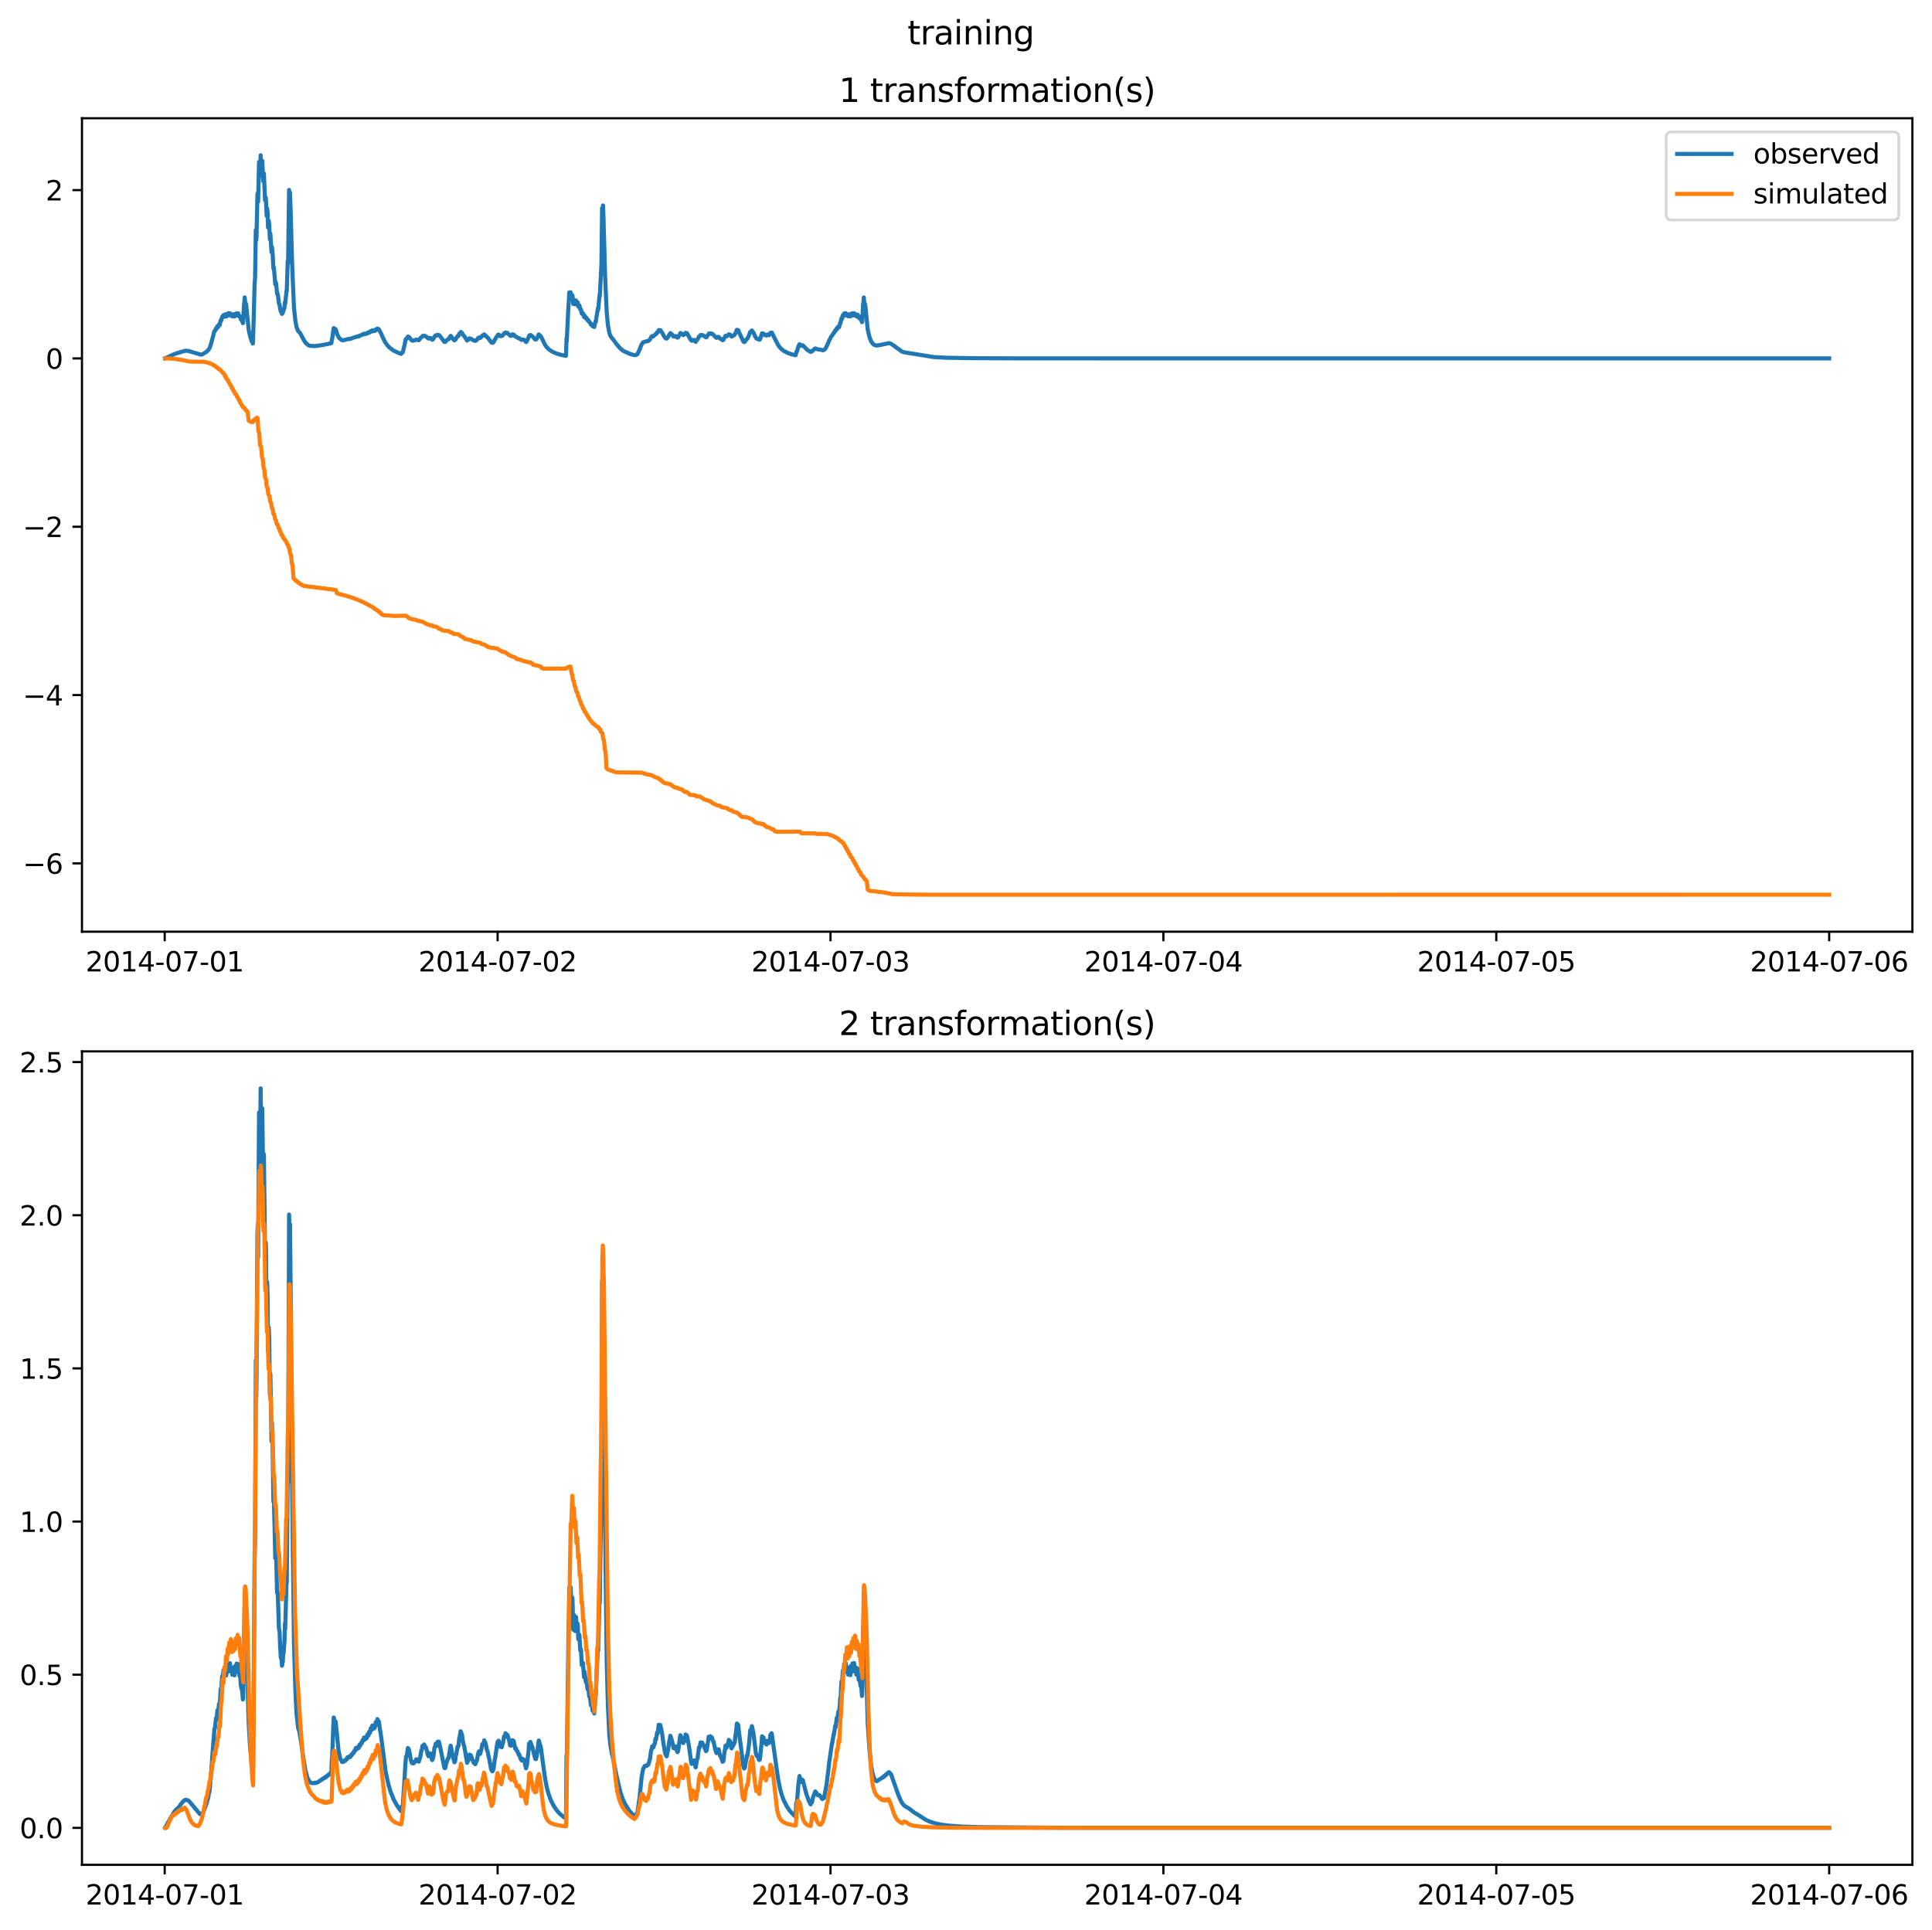 <?xml version="1.0" encoding="utf-8" standalone="no"?>
<!DOCTYPE svg PUBLIC "-//W3C//DTD SVG 1.1//EN"
  "http://www.w3.org/Graphics/SVG/1.1/DTD/svg11.dtd">
<svg xmlns:xlink="http://www.w3.org/1999/xlink" width="709.427pt" height="708.798pt" viewBox="0 0 709.427 708.798" xmlns="http://www.w3.org/2000/svg" version="1.1">
 <defs>
  <style type="text/css">*{stroke-linejoin: round; stroke-linecap: butt}</style>
 </defs>
 <g id="figure_1">
  <g id="patch_1">
   <path d="M 0 708.798 
L 709.427 708.798 
L 709.427 0 
L 0 0 
z
" style="fill: #ffffff"/>
  </g>
  <g id="axes_1">
   <g id="patch_2">
    <path d="M 30.103 342.2 
L 702.227 342.2 
L 702.227 43.44 
L 30.103 43.44 
z
" style="fill: #ffffff"/>
   </g>
   <g id="matplotlib.axis_1">
    <g id="xtick_1">
     <g id="line2d_1">
      <defs>
       <path id="m7ea522bedc" d="M 0 0 
L 0 3.5 
" style="stroke: #000000; stroke-width: 0.8"/>
      </defs>
      <g>
       <use xlink:href="#m7ea522bedc" x="60.484" y="342.2" style="stroke: #000000; stroke-width: 0.8"/>
      </g>
     </g>
     <g id="text_1">
      <!-- 2014-07-01 -->
      <g transform="translate(31.427 356.798) scale(0.1 -0.1)">
       <defs>
        <path id="DejaVuSans-32" d="M 1228 531 
L 3431 531 
L 3431 0 
L 469 0 
L 469 531 
Q 828 903 1448 1529 
Q 2069 2156 2228 2338 
Q 2531 2678 2651 2914 
Q 2772 3150 2772 3378 
Q 2772 3750 2511 3984 
Q 2250 4219 1831 4219 
Q 1534 4219 1204 4116 
Q 875 4013 500 3803 
L 500 4441 
Q 881 4594 1212 4672 
Q 1544 4750 1819 4750 
Q 2544 4750 2975 4387 
Q 3406 4025 3406 3419 
Q 3406 3131 3298 2873 
Q 3191 2616 2906 2266 
Q 2828 2175 2409 1742 
Q 1991 1309 1228 531 
z
" transform="scale(0.016)"/>
        <path id="DejaVuSans-30" d="M 2034 4250 
Q 1547 4250 1301 3770 
Q 1056 3291 1056 2328 
Q 1056 1369 1301 889 
Q 1547 409 2034 409 
Q 2525 409 2770 889 
Q 3016 1369 3016 2328 
Q 3016 3291 2770 3770 
Q 2525 4250 2034 4250 
z
M 2034 4750 
Q 2819 4750 3233 4129 
Q 3647 3509 3647 2328 
Q 3647 1150 3233 529 
Q 2819 -91 2034 -91 
Q 1250 -91 836 529 
Q 422 1150 422 2328 
Q 422 3509 836 4129 
Q 1250 4750 2034 4750 
z
" transform="scale(0.016)"/>
        <path id="DejaVuSans-31" d="M 794 531 
L 1825 531 
L 1825 4091 
L 703 3866 
L 703 4441 
L 1819 4666 
L 2450 4666 
L 2450 531 
L 3481 531 
L 3481 0 
L 794 0 
L 794 531 
z
" transform="scale(0.016)"/>
        <path id="DejaVuSans-34" d="M 2419 4116 
L 825 1625 
L 2419 1625 
L 2419 4116 
z
M 2253 4666 
L 3047 4666 
L 3047 1625 
L 3713 1625 
L 3713 1100 
L 3047 1100 
L 3047 0 
L 2419 0 
L 2419 1100 
L 313 1100 
L 313 1709 
L 2253 4666 
z
" transform="scale(0.016)"/>
        <path id="DejaVuSans-2d" d="M 313 2009 
L 1997 2009 
L 1997 1497 
L 313 1497 
L 313 2009 
z
" transform="scale(0.016)"/>
        <path id="DejaVuSans-37" d="M 525 4666 
L 3525 4666 
L 3525 4397 
L 1831 0 
L 1172 0 
L 2766 4134 
L 525 4134 
L 525 4666 
z
" transform="scale(0.016)"/>
       </defs>
       <use xlink:href="#DejaVuSans-32"/>
       <use xlink:href="#DejaVuSans-30" x="63.623"/>
       <use xlink:href="#DejaVuSans-31" x="127.246"/>
       <use xlink:href="#DejaVuSans-34" x="190.869"/>
       <use xlink:href="#DejaVuSans-2d" x="254.492"/>
       <use xlink:href="#DejaVuSans-30" x="290.576"/>
       <use xlink:href="#DejaVuSans-37" x="354.199"/>
       <use xlink:href="#DejaVuSans-2d" x="417.822"/>
       <use xlink:href="#DejaVuSans-30" x="453.906"/>
       <use xlink:href="#DejaVuSans-31" x="517.529"/>
      </g>
     </g>
    </g>
    <g id="xtick_2">
     <g id="line2d_2">
      <g>
       <use xlink:href="#m7ea522bedc" x="182.723" y="342.2" style="stroke: #000000; stroke-width: 0.8"/>
      </g>
     </g>
     <g id="text_2">
      <!-- 2014-07-02 -->
      <g transform="translate(153.665 356.798) scale(0.1 -0.1)">
       <use xlink:href="#DejaVuSans-32"/>
       <use xlink:href="#DejaVuSans-30" x="63.623"/>
       <use xlink:href="#DejaVuSans-31" x="127.246"/>
       <use xlink:href="#DejaVuSans-34" x="190.869"/>
       <use xlink:href="#DejaVuSans-2d" x="254.492"/>
       <use xlink:href="#DejaVuSans-30" x="290.576"/>
       <use xlink:href="#DejaVuSans-37" x="354.199"/>
       <use xlink:href="#DejaVuSans-2d" x="417.822"/>
       <use xlink:href="#DejaVuSans-30" x="453.906"/>
       <use xlink:href="#DejaVuSans-32" x="517.529"/>
      </g>
     </g>
    </g>
    <g id="xtick_3">
     <g id="line2d_3">
      <g>
       <use xlink:href="#m7ea522bedc" x="304.961" y="342.2" style="stroke: #000000; stroke-width: 0.8"/>
      </g>
     </g>
     <g id="text_3">
      <!-- 2014-07-03 -->
      <g transform="translate(275.903 356.798) scale(0.1 -0.1)">
       <defs>
        <path id="DejaVuSans-33" d="M 2597 2516 
Q 3050 2419 3304 2112 
Q 3559 1806 3559 1356 
Q 3559 666 3084 287 
Q 2609 -91 1734 -91 
Q 1441 -91 1130 -33 
Q 819 25 488 141 
L 488 750 
Q 750 597 1062 519 
Q 1375 441 1716 441 
Q 2309 441 2620 675 
Q 2931 909 2931 1356 
Q 2931 1769 2642 2001 
Q 2353 2234 1838 2234 
L 1294 2234 
L 1294 2753 
L 1863 2753 
Q 2328 2753 2575 2939 
Q 2822 3125 2822 3475 
Q 2822 3834 2567 4026 
Q 2313 4219 1838 4219 
Q 1578 4219 1281 4162 
Q 984 4106 628 3988 
L 628 4550 
Q 988 4650 1302 4700 
Q 1616 4750 1894 4750 
Q 2613 4750 3031 4423 
Q 3450 4097 3450 3541 
Q 3450 3153 3228 2886 
Q 3006 2619 2597 2516 
z
" transform="scale(0.016)"/>
       </defs>
       <use xlink:href="#DejaVuSans-32"/>
       <use xlink:href="#DejaVuSans-30" x="63.623"/>
       <use xlink:href="#DejaVuSans-31" x="127.246"/>
       <use xlink:href="#DejaVuSans-34" x="190.869"/>
       <use xlink:href="#DejaVuSans-2d" x="254.492"/>
       <use xlink:href="#DejaVuSans-30" x="290.576"/>
       <use xlink:href="#DejaVuSans-37" x="354.199"/>
       <use xlink:href="#DejaVuSans-2d" x="417.822"/>
       <use xlink:href="#DejaVuSans-30" x="453.906"/>
       <use xlink:href="#DejaVuSans-33" x="517.529"/>
      </g>
     </g>
    </g>
    <g id="xtick_4">
     <g id="line2d_4">
      <g>
       <use xlink:href="#m7ea522bedc" x="427.199" y="342.2" style="stroke: #000000; stroke-width: 0.8"/>
      </g>
     </g>
     <g id="text_4">
      <!-- 2014-07-04 -->
      <g transform="translate(398.141 356.798) scale(0.1 -0.1)">
       <use xlink:href="#DejaVuSans-32"/>
       <use xlink:href="#DejaVuSans-30" x="63.623"/>
       <use xlink:href="#DejaVuSans-31" x="127.246"/>
       <use xlink:href="#DejaVuSans-34" x="190.869"/>
       <use xlink:href="#DejaVuSans-2d" x="254.492"/>
       <use xlink:href="#DejaVuSans-30" x="290.576"/>
       <use xlink:href="#DejaVuSans-37" x="354.199"/>
       <use xlink:href="#DejaVuSans-2d" x="417.822"/>
       <use xlink:href="#DejaVuSans-30" x="453.906"/>
       <use xlink:href="#DejaVuSans-34" x="517.529"/>
      </g>
     </g>
    </g>
    <g id="xtick_5">
     <g id="line2d_5">
      <g>
       <use xlink:href="#m7ea522bedc" x="549.437" y="342.2" style="stroke: #000000; stroke-width: 0.8"/>
      </g>
     </g>
     <g id="text_5">
      <!-- 2014-07-05 -->
      <g transform="translate(520.38 356.798) scale(0.1 -0.1)">
       <defs>
        <path id="DejaVuSans-35" d="M 691 4666 
L 3169 4666 
L 3169 4134 
L 1269 4134 
L 1269 2991 
Q 1406 3038 1543 3061 
Q 1681 3084 1819 3084 
Q 2600 3084 3056 2656 
Q 3513 2228 3513 1497 
Q 3513 744 3044 326 
Q 2575 -91 1722 -91 
Q 1428 -91 1123 -41 
Q 819 9 494 109 
L 494 744 
Q 775 591 1075 516 
Q 1375 441 1709 441 
Q 2250 441 2565 725 
Q 2881 1009 2881 1497 
Q 2881 1984 2565 2268 
Q 2250 2553 1709 2553 
Q 1456 2553 1204 2497 
Q 953 2441 691 2322 
L 691 4666 
z
" transform="scale(0.016)"/>
       </defs>
       <use xlink:href="#DejaVuSans-32"/>
       <use xlink:href="#DejaVuSans-30" x="63.623"/>
       <use xlink:href="#DejaVuSans-31" x="127.246"/>
       <use xlink:href="#DejaVuSans-34" x="190.869"/>
       <use xlink:href="#DejaVuSans-2d" x="254.492"/>
       <use xlink:href="#DejaVuSans-30" x="290.576"/>
       <use xlink:href="#DejaVuSans-37" x="354.199"/>
       <use xlink:href="#DejaVuSans-2d" x="417.822"/>
       <use xlink:href="#DejaVuSans-30" x="453.906"/>
       <use xlink:href="#DejaVuSans-35" x="517.529"/>
      </g>
     </g>
    </g>
    <g id="xtick_6">
     <g id="line2d_6">
      <g>
       <use xlink:href="#m7ea522bedc" x="671.676" y="342.2" style="stroke: #000000; stroke-width: 0.8"/>
      </g>
     </g>
     <g id="text_6">
      <!-- 2014-07-06 -->
      <g transform="translate(642.618 356.798) scale(0.1 -0.1)">
       <defs>
        <path id="DejaVuSans-36" d="M 2113 2584 
Q 1688 2584 1439 2293 
Q 1191 2003 1191 1497 
Q 1191 994 1439 701 
Q 1688 409 2113 409 
Q 2538 409 2786 701 
Q 3034 994 3034 1497 
Q 3034 2003 2786 2293 
Q 2538 2584 2113 2584 
z
M 3366 4563 
L 3366 3988 
Q 3128 4100 2886 4159 
Q 2644 4219 2406 4219 
Q 1781 4219 1451 3797 
Q 1122 3375 1075 2522 
Q 1259 2794 1537 2939 
Q 1816 3084 2150 3084 
Q 2853 3084 3261 2657 
Q 3669 2231 3669 1497 
Q 3669 778 3244 343 
Q 2819 -91 2113 -91 
Q 1303 -91 875 529 
Q 447 1150 447 2328 
Q 447 3434 972 4092 
Q 1497 4750 2381 4750 
Q 2619 4750 2861 4703 
Q 3103 4656 3366 4563 
z
" transform="scale(0.016)"/>
       </defs>
       <use xlink:href="#DejaVuSans-32"/>
       <use xlink:href="#DejaVuSans-30" x="63.623"/>
       <use xlink:href="#DejaVuSans-31" x="127.246"/>
       <use xlink:href="#DejaVuSans-34" x="190.869"/>
       <use xlink:href="#DejaVuSans-2d" x="254.492"/>
       <use xlink:href="#DejaVuSans-30" x="290.576"/>
       <use xlink:href="#DejaVuSans-37" x="354.199"/>
       <use xlink:href="#DejaVuSans-2d" x="417.822"/>
       <use xlink:href="#DejaVuSans-30" x="453.906"/>
       <use xlink:href="#DejaVuSans-36" x="517.529"/>
      </g>
     </g>
    </g>
   </g>
   <g id="matplotlib.axis_2">
    <g id="ytick_1">
     <g id="line2d_7">
      <defs>
       <path id="m5c7520c16d" d="M 0 0 
L -3.5 0 
" style="stroke: #000000; stroke-width: 0.8"/>
      </defs>
      <g>
       <use xlink:href="#m5c7520c16d" x="30.103" y="317.104" style="stroke: #000000; stroke-width: 0.8"/>
      </g>
     </g>
     <g id="text_7">
      <!-- −6 -->
      <g transform="translate(8.361 320.903) scale(0.1 -0.1)">
       <defs>
        <path id="DejaVuSans-2212" d="M 678 2272 
L 4684 2272 
L 4684 1741 
L 678 1741 
L 678 2272 
z
" transform="scale(0.016)"/>
       </defs>
       <use xlink:href="#DejaVuSans-2212"/>
       <use xlink:href="#DejaVuSans-36" x="83.789"/>
      </g>
     </g>
    </g>
    <g id="ytick_2">
     <g id="line2d_8">
      <g>
       <use xlink:href="#m5c7520c16d" x="30.103" y="255.283" style="stroke: #000000; stroke-width: 0.8"/>
      </g>
     </g>
     <g id="text_8">
      <!-- −4 -->
      <g transform="translate(8.361 259.083) scale(0.1 -0.1)">
       <use xlink:href="#DejaVuSans-2212"/>
       <use xlink:href="#DejaVuSans-34" x="83.789"/>
      </g>
     </g>
    </g>
    <g id="ytick_3">
     <g id="line2d_9">
      <g>
       <use xlink:href="#m5c7520c16d" x="30.103" y="193.463" style="stroke: #000000; stroke-width: 0.8"/>
      </g>
     </g>
     <g id="text_9">
      <!-- −2 -->
      <g transform="translate(8.361 197.262) scale(0.1 -0.1)">
       <use xlink:href="#DejaVuSans-2212"/>
       <use xlink:href="#DejaVuSans-32" x="83.789"/>
      </g>
     </g>
    </g>
    <g id="ytick_4">
     <g id="line2d_10">
      <g>
       <use xlink:href="#m5c7520c16d" x="30.103" y="131.642" style="stroke: #000000; stroke-width: 0.8"/>
      </g>
     </g>
     <g id="text_10">
      <!-- 0 -->
      <g transform="translate(16.741 135.441) scale(0.1 -0.1)">
       <use xlink:href="#DejaVuSans-30"/>
      </g>
     </g>
    </g>
    <g id="ytick_5">
     <g id="line2d_11">
      <g>
       <use xlink:href="#m5c7520c16d" x="30.103" y="69.822" style="stroke: #000000; stroke-width: 0.8"/>
      </g>
     </g>
     <g id="text_11">
      <!-- 2 -->
      <g transform="translate(16.741 73.621) scale(0.1 -0.1)">
       <use xlink:href="#DejaVuSans-32"/>
      </g>
     </g>
    </g>
   </g>
   <g id="line2d_12">
    <path d="M 60.654 131.618 
L 63.625 130.215 
L 65.068 129.681 
L 66.087 129.413 
L 66.511 129.235 
L 68.124 128.811 
L 69.143 128.887 
L 70.331 129.237 
L 73.812 130.272 
L 74.151 130.211 
L 75.764 129.264 
L 76.528 128.47 
L 76.783 128.114 
L 76.953 127.912 
L 77.122 127.353 
L 77.292 126.85 
L 77.377 126.714 
L 78.396 122.891 
L 78.565 122.107 
L 78.735 121.623 
L 78.905 121.637 
L 79.16 120.963 
L 79.329 120.563 
L 79.499 120.768 
L 79.839 119.78 
L 79.924 119.749 
L 80.093 120.093 
L 80.433 119.106 
L 80.518 119.11 
L 80.688 119.385 
L 81.027 117.648 
L 81.112 117.607 
L 81.197 117.79 
L 81.282 117.676 
L 81.452 116.749 
L 81.621 116.317 
L 81.706 116.444 
L 81.791 116.569 
L 82.046 115.747 
L 82.216 116.356 
L 82.385 116.195 
L 82.47 116.232 
L 82.64 115.502 
L 82.725 115.776 
L 83.065 116.267 
L 83.149 116.012 
L 83.234 115.338 
L 83.319 115.48 
L 83.574 115.72 
L 83.659 115.897 
L 83.744 115.66 
L 83.829 115.056 
L 83.998 115.413 
L 84.083 115.421 
L 84.253 115.83 
L 84.423 115.021 
L 84.508 115.276 
L 84.847 115.815 
L 85.102 115.47 
L 85.272 116.192 
L 85.441 116.079 
L 85.526 116.145 
L 85.611 115.964 
L 85.696 115.46 
L 85.866 115.855 
L 85.951 115.843 
L 86.121 116.251 
L 86.205 116.051 
L 86.29 115.319 
L 86.375 115.464 
L 86.63 115.723 
L 86.715 115.893 
L 86.8 115.648 
L 86.884 115.062 
L 87.054 115.41 
L 87.139 115.417 
L 87.309 115.832 
L 87.479 115.114 
L 87.564 115.358 
L 87.903 116.304 
L 88.158 116.188 
L 88.412 117.189 
L 88.667 117.614 
L 88.752 117.442 
L 89.092 118.343 
L 89.176 118.692 
L 89.261 118.596 
L 89.601 111.747 
L 89.686 111.551 
L 89.856 109.221 
L 90.11 112.239 
L 90.195 112.066 
L 90.28 111.468 
L 90.365 111.687 
L 91.299 121.002 
L 91.808 123.387 
L 92.402 125.267 
L 92.827 126.188 
L 92.912 125.787 
L 93.081 119.561 
L 93.506 103.748 
L 93.591 103.264 
L 93.676 101.694 
L 93.93 84.454 
L 94.1 88.179 
L 94.185 87.111 
L 94.524 71.679 
L 94.609 70.971 
L 94.779 74.089 
L 95.119 59.446 
L 95.203 60.593 
L 95.373 64.661 
L 95.458 64.052 
L 95.713 57.02 
L 95.883 61.391 
L 96.052 64.287 
L 96.307 59.038 
L 96.647 66.527 
L 96.816 63.617 
L 96.901 63.715 
L 97.326 73.534 
L 97.411 73.516 
L 97.495 73.393 
L 97.58 72.572 
L 97.665 73.414 
L 97.92 79.315 
L 98.09 76.548 
L 98.259 77.961 
L 98.429 83.579 
L 98.514 83.404 
L 98.684 81.136 
L 98.854 82.4 
L 99.108 87.914 
L 99.278 85.849 
L 99.703 92.633 
L 99.787 92.164 
L 99.872 90.782 
L 100.127 93.346 
L 100.382 98.626 
L 100.467 98.755 
L 100.551 98.178 
L 100.891 102.057 
L 101.061 104.416 
L 101.231 103.567 
L 101.4 104.202 
L 101.74 107.91 
L 101.825 107.774 
L 101.91 107.81 
L 102.079 108.619 
L 102.419 111.458 
L 102.674 111.929 
L 102.843 113.186 
L 103.098 114.421 
L 103.438 114.703 
L 103.522 115.282 
L 103.607 115.249 
L 103.777 114.896 
L 103.862 114.868 
L 104.032 113.644 
L 104.117 114.064 
L 104.456 112.852 
L 104.626 111.053 
L 104.711 111.631 
L 105.22 106.802 
L 105.305 106.901 
L 105.645 95.891 
L 105.73 96.813 
L 105.814 94.623 
L 106.154 69.754 
L 106.324 72.193 
L 106.409 70.675 
L 106.494 70.75 
L 106.748 78.051 
L 107.258 96.698 
L 107.937 112.917 
L 108.446 117.681 
L 108.87 120.096 
L 109.465 121.562 
L 109.974 122.068 
L 110.313 122.591 
L 110.568 122.974 
L 111.332 124.517 
L 112.266 125.981 
L 113.285 126.801 
L 113.794 127.012 
L 115.492 127.116 
L 117.953 126.8 
L 118.293 126.754 
L 121.009 126.201 
L 121.264 126.152 
L 121.519 126.071 
L 121.688 125.978 
L 121.858 124.697 
L 121.943 124.71 
L 122.368 121.476 
L 122.537 120.504 
L 122.622 120.522 
L 122.962 121.43 
L 123.216 120.9 
L 123.386 121.267 
L 123.896 122.937 
L 124.49 124.096 
L 125.423 124.881 
L 125.678 125.003 
L 126.018 124.907 
L 126.357 124.901 
L 126.697 124.849 
L 126.867 124.852 
L 127.121 124.706 
L 127.715 124.524 
L 127.97 124.559 
L 128.14 124.54 
L 128.31 124.426 
L 128.649 124.493 
L 129.159 124.247 
L 129.328 124.23 
L 129.583 124.078 
L 130.941 123.669 
L 131.196 123.612 
L 131.366 123.5 
L 131.62 123.565 
L 131.705 123.59 
L 132.045 123.317 
L 132.978 122.945 
L 133.148 122.795 
L 133.318 122.833 
L 133.488 122.817 
L 133.742 122.547 
L 133.997 122.687 
L 134.252 122.546 
L 134.422 122.527 
L 134.591 122.602 
L 134.761 122.53 
L 134.931 122.204 
L 135.355 122.294 
L 135.525 121.955 
L 135.78 122.047 
L 135.95 121.945 
L 136.119 121.606 
L 136.374 121.74 
L 136.544 121.641 
L 136.714 121.315 
L 136.968 121.672 
L 137.053 121.549 
L 137.478 121.437 
L 137.562 121.579 
L 137.987 120.965 
L 138.072 121.093 
L 138.157 121.263 
L 138.242 121.194 
L 138.411 121.003 
L 138.581 120.665 
L 138.836 120.956 
L 139.09 120.883 
L 139.26 121.189 
L 139.6 121.869 
L 139.854 122.273 
L 140.618 124.08 
L 141.467 125.748 
L 142.316 126.91 
L 143.25 127.847 
L 144.523 128.764 
L 146.221 129.574 
L 147.325 129.969 
L 147.494 129.62 
L 147.664 129.459 
L 147.834 129.449 
L 147.919 129.325 
L 148.258 127.924 
L 148.428 127.236 
L 148.937 124.807 
L 149.107 124.447 
L 149.277 124.438 
L 149.447 124.282 
L 149.786 123.585 
L 150.126 123.709 
L 150.38 124.023 
L 151.144 125.009 
L 151.314 125.113 
L 151.654 125.062 
L 151.908 125.12 
L 152.163 124.956 
L 152.418 124.961 
L 152.588 124.907 
L 152.842 124.716 
L 153.776 124.965 
L 154.455 124.107 
L 154.71 123.837 
L 154.88 123.81 
L 155.219 123.378 
L 155.389 123.4 
L 155.813 123.259 
L 156.153 123.531 
L 156.492 123.588 
L 157.171 124.272 
L 157.426 124.372 
L 157.681 124.108 
L 158.02 124.139 
L 158.19 124.196 
L 158.699 124.809 
L 158.954 124.672 
L 159.124 124.35 
L 159.209 124.348 
L 159.633 123.518 
L 159.803 123.413 
L 159.973 123.16 
L 160.482 123.225 
L 160.652 122.964 
L 161.331 123.135 
L 161.755 123.665 
L 162.095 124.132 
L 162.689 124.938 
L 163.199 125.6 
L 163.368 125.539 
L 163.538 125.581 
L 163.878 125.09 
L 164.132 124.925 
L 164.387 124.661 
L 164.472 124.715 
L 164.642 124.574 
L 164.726 124.606 
L 165.321 123.513 
L 165.49 123.354 
L 165.66 123.559 
L 166.17 124.318 
L 166.849 125.031 
L 166.934 124.91 
L 167.188 124.828 
L 167.443 124.236 
L 167.528 124.236 
L 168.037 123.43 
L 168.207 123.457 
L 168.377 123.347 
L 168.631 122.577 
L 168.716 122.575 
L 169.226 121.937 
L 169.48 122.187 
L 169.65 122.246 
L 169.99 122.937 
L 170.244 123.289 
L 170.414 123.353 
L 170.838 124.027 
L 171.518 125.077 
L 172.112 124.648 
L 172.366 124.248 
L 173.13 124.515 
L 173.64 124.896 
L 173.809 124.964 
L 174.064 125.081 
L 174.404 125.171 
L 174.573 125.21 
L 174.998 124.848 
L 175.083 124.88 
L 175.592 124.135 
L 175.932 123.957 
L 176.271 124.191 
L 176.441 123.972 
L 176.611 123.818 
L 176.696 123.82 
L 177.12 123.201 
L 177.375 123.254 
L 177.545 123.224 
L 177.799 122.812 
L 179.157 124.084 
L 180.431 125.782 
L 180.855 125.917 
L 180.94 125.905 
L 181.11 125.689 
L 181.195 125.718 
L 181.364 125.383 
L 181.619 124.848 
L 181.874 124.515 
L 182.128 124.028 
L 182.977 122.86 
L 183.232 122.94 
L 183.656 123.468 
L 184.336 123.393 
L 184.505 123.155 
L 184.59 123.195 
L 184.93 122.713 
L 185.1 122.41 
L 185.269 122.463 
L 185.439 122.319 
L 185.609 122.095 
L 186.118 122.41 
L 186.288 122.244 
L 187.137 123.104 
L 187.391 123.337 
L 187.561 123.303 
L 187.646 123.357 
L 187.816 123.247 
L 187.901 123.27 
L 188.155 122.791 
L 188.495 122.877 
L 188.665 122.912 
L 189.259 123.647 
L 189.429 123.598 
L 190.447 124.263 
L 190.617 124.206 
L 191.211 124.671 
L 191.551 124.85 
L 191.721 124.748 
L 191.891 124.678 
L 192.23 124.757 
L 192.485 124.816 
L 193.164 125.634 
L 193.334 125.382 
L 193.419 125.419 
L 193.588 125.024 
L 194.437 123.146 
L 194.862 123.046 
L 195.286 123.429 
L 195.541 123.532 
L 196.474 124.661 
L 196.814 124.704 
L 196.984 124.452 
L 197.069 124.471 
L 197.833 122.828 
L 198.002 122.983 
L 198.257 123.271 
L 198.512 123.394 
L 198.851 124.015 
L 200.125 126.618 
L 200.804 127.587 
L 201.653 128.414 
L 202.756 129.139 
L 204.284 129.823 
L 205.897 130.304 
L 207.765 130.699 
L 207.849 130.454 
L 208.019 124.341 
L 208.104 125.375 
L 208.698 113.025 
L 208.868 110.769 
L 209.038 107.383 
L 209.208 109.161 
L 209.293 108.839 
L 209.547 107.353 
L 209.717 108.481 
L 209.802 109.599 
L 209.887 109.533 
L 210.141 108.387 
L 210.226 108.675 
L 210.481 111.639 
L 210.736 110.145 
L 210.82 110.18 
L 210.99 110.701 
L 211.16 111.783 
L 211.5 110.357 
L 211.584 110.597 
L 211.754 111.801 
L 212.009 111.193 
L 212.094 111.036 
L 212.179 111.306 
L 212.348 112.61 
L 212.518 112.64 
L 212.688 112.138 
L 212.773 112.21 
L 213.028 113.617 
L 213.197 113.742 
L 213.282 113.578 
L 213.367 113.74 
L 213.622 115.219 
L 213.707 115.144 
L 213.876 115.251 
L 214.046 114.987 
L 214.301 115.876 
L 214.471 116.447 
L 214.556 116.355 
L 214.64 115.897 
L 215.15 116.951 
L 215.235 116.611 
L 215.32 116.711 
L 215.744 117.661 
L 215.829 117.356 
L 215.914 117.419 
L 216.168 117.845 
L 216.423 118.354 
L 216.508 118.215 
L 217.017 119.29 
L 217.187 119.11 
L 217.357 119.121 
L 217.612 119.832 
L 217.696 119.749 
L 218.036 119.68 
L 218.206 120.098 
L 218.63 118.153 
L 218.715 118.306 
L 218.8 118.159 
L 218.97 116.754 
L 219.564 113.227 
L 219.649 113.765 
L 220.158 108.4 
L 220.243 108.901 
L 220.498 103.821 
L 220.837 97.094 
L 221.092 76.414 
L 221.262 79.178 
L 221.431 75.461 
L 221.601 79.802 
L 222.195 101.401 
L 222.79 114.842 
L 223.214 119.29 
L 223.723 122.208 
L 224.148 123.356 
L 224.742 124.229 
L 224.997 124.48 
L 226.44 126.437 
L 227.798 128.015 
L 228.817 128.841 
L 231.278 129.985 
L 232.891 130.424 
L 233.57 130.379 
L 233.91 130.131 
L 234.08 130.054 
L 234.929 128.23 
L 235.353 127.093 
L 235.608 126.492 
L 235.777 126.27 
L 236.117 125.725 
L 237.305 125.357 
L 237.475 125.393 
L 237.73 125.262 
L 237.9 125.257 
L 238.154 125.202 
L 238.579 124.725 
L 238.664 124.72 
L 239.088 123.826 
L 239.343 123.575 
L 239.513 123.403 
L 239.852 123.551 
L 240.786 122.708 
L 240.871 122.761 
L 241.295 122.018 
L 241.465 122.142 
L 241.889 121.233 
L 241.974 121.317 
L 242.144 121.476 
L 242.314 121.409 
L 242.484 121.271 
L 242.993 121.942 
L 243.163 122.209 
L 243.587 123.084 
L 244.012 123.78 
L 244.436 124.261 
L 244.606 124.326 
L 244.86 124.339 
L 245.2 123.852 
L 245.37 123.748 
L 245.709 122.961 
L 245.964 122.675 
L 246.134 122.35 
L 246.304 122.496 
L 246.558 122.689 
L 246.728 122.798 
L 247.322 123.6 
L 247.492 123.493 
L 247.832 123.639 
L 248.086 123.415 
L 248.765 124.006 
L 248.935 123.843 
L 249.02 123.895 
L 249.869 122.3 
L 250.123 122.568 
L 250.378 122.577 
L 250.887 123.089 
L 251.142 122.862 
L 251.227 122.937 
L 251.736 122.226 
L 251.821 122.335 
L 251.991 122.395 
L 252.246 122.35 
L 253.519 124.62 
L 253.774 125 
L 254.028 125.172 
L 254.283 124.886 
L 254.623 124.9 
L 254.792 124.841 
L 255.047 125.127 
L 255.387 125.52 
L 255.471 125.542 
L 256.066 124.629 
L 256.151 124.64 
L 256.745 123.559 
L 256.999 123.451 
L 257.254 123.02 
L 257.594 123.154 
L 257.848 123.039 
L 258.273 123.297 
L 258.442 123.304 
L 258.867 123.684 
L 259.037 123.705 
L 259.206 123.899 
L 259.291 123.812 
L 259.461 123.845 
L 259.886 123.133 
L 260.055 122.916 
L 260.31 122.471 
L 260.565 122.64 
L 260.904 122.444 
L 261.244 122.646 
L 261.414 122.514 
L 262.178 123.142 
L 262.602 123.7 
L 263.111 124.1 
L 263.536 123.756 
L 263.79 123.727 
L 263.96 123.773 
L 264.47 124.42 
L 264.809 124.505 
L 265.318 124.975 
L 265.403 124.866 
L 265.658 124.818 
L 265.913 124.23 
L 266.252 123.679 
L 266.422 123.338 
L 266.846 123.518 
L 267.186 123.218 
L 267.441 123.042 
L 267.61 122.767 
L 267.95 122.885 
L 268.12 122.931 
L 268.629 123.627 
L 269.138 123.328 
L 269.223 123.354 
L 269.478 123.08 
L 269.563 123.145 
L 269.902 122.659 
L 270.072 122.244 
L 270.157 122.259 
L 270.581 121.114 
L 270.666 121.162 
L 270.836 121.324 
L 271.091 121.268 
L 271.345 121.957 
L 271.77 122.856 
L 272.109 123.584 
L 272.873 125.289 
L 273.213 125.65 
L 273.383 125.538 
L 273.552 125.52 
L 273.892 124.891 
L 274.147 124.635 
L 274.401 124.294 
L 274.486 124.336 
L 275.165 122.84 
L 275.42 122.036 
L 275.59 121.791 
L 275.76 121.839 
L 275.929 121.644 
L 276.099 121.378 
L 276.778 122.351 
L 277.288 123.584 
L 277.797 124.372 
L 277.967 124.333 
L 278.136 124.38 
L 278.476 124.658 
L 278.985 124.762 
L 279.07 124.654 
L 279.834 122.403 
L 280.089 122.59 
L 280.344 122.532 
L 280.853 123.087 
L 281.107 123.082 
L 281.277 123.142 
L 281.447 123.238 
L 281.702 122.857 
L 281.956 122.999 
L 282.296 122.975 
L 282.381 123.087 
L 282.72 122.713 
L 282.89 122.244 
L 283.145 122.186 
L 283.399 122.146 
L 285.012 125.369 
L 285.861 126.929 
L 286.71 127.992 
L 287.644 128.778 
L 289.172 129.59 
L 290.615 130.116 
L 292.143 130.477 
L 292.482 129.108 
L 292.567 129.156 
L 292.652 129.043 
L 293.162 127.249 
L 293.586 126.414 
L 293.926 126.842 
L 294.18 127.022 
L 294.435 126.86 
L 294.69 126.787 
L 295.029 127.068 
L 296.387 128.473 
L 297.576 129.242 
L 297.745 129.224 
L 297.915 129.019 
L 298.17 129.059 
L 299.273 127.995 
L 299.528 128.006 
L 300.377 128.348 
L 300.971 128.354 
L 302.16 128.66 
L 302.669 128.502 
L 302.924 128.211 
L 303.178 127.896 
L 303.518 127.252 
L 303.773 126.686 
L 304.027 126.131 
L 304.197 125.75 
L 304.536 124.889 
L 304.621 124.821 
L 305.131 123.779 
L 306.319 122.092 
L 306.489 121.886 
L 306.659 121.372 
L 306.828 121.503 
L 307.253 120.55 
L 307.338 120.654 
L 307.423 120.773 
L 307.847 119.9 
L 308.102 120.188 
L 308.272 119.549 
L 308.356 119.314 
L 308.526 118.533 
L 308.611 118.644 
L 308.696 118.481 
L 308.866 117.427 
L 309.036 116.839 
L 309.205 117.076 
L 309.29 116.756 
L 309.46 115.841 
L 309.63 115.669 
L 309.8 116.026 
L 309.969 115.11 
L 310.054 115.352 
L 310.394 115.847 
L 310.564 115.03 
L 310.648 115.294 
L 310.988 115.832 
L 311.073 115.685 
L 311.243 115.46 
L 311.412 116.182 
L 311.497 116.025 
L 311.582 116.072 
L 311.667 116.131 
L 311.837 115.457 
L 311.922 115.715 
L 312.261 116.236 
L 312.346 115.969 
L 312.431 115.302 
L 312.516 115.468 
L 312.771 115.698 
L 312.855 115.89 
L 312.94 115.655 
L 313.025 115.046 
L 313.195 115.415 
L 313.28 115.438 
L 313.45 115.839 
L 313.535 115.628 
L 313.619 115.017 
L 313.789 115.399 
L 313.874 115.416 
L 314.044 115.829 
L 314.299 115.462 
L 314.468 116.185 
L 314.553 116.033 
L 314.638 116.085 
L 314.723 116.139 
L 314.808 115.987 
L 314.893 115.558 
L 315.317 116.718 
L 315.402 116.591 
L 315.487 116.174 
L 315.572 116.278 
L 315.996 117.34 
L 316.081 117.115 
L 316.336 117.62 
L 316.506 118.333 
L 316.591 118.224 
L 316.93 111.6 
L 317.015 111.457 
L 317.185 109.236 
L 317.439 112.384 
L 317.524 112.214 
L 317.609 111.589 
L 317.694 111.801 
L 318.628 121.076 
L 319.307 123.903 
L 319.816 125.247 
L 320.326 126.057 
L 320.92 126.622 
L 321.854 126.929 
L 322.193 126.868 
L 322.957 126.751 
L 323.297 126.681 
L 325.758 126.178 
L 326.013 126.129 
L 326.268 126.047 
L 326.522 126.03 
L 327.286 126.304 
L 331.191 129.121 
L 331.955 129.385 
L 342.991 131.159 
L 347.744 131.397 
L 355.894 131.542 
L 373.041 131.62 
L 418.626 131.633 
L 438.829 131.633 
L 463.871 131.632 
L 671.676 131.633 
L 671.676 131.633 
" clip-path="url(#p4e938e152d)" style="fill: none; stroke: #1f77b4; stroke-width: 1.5; stroke-linecap: square"/>
   </g>
   <g id="line2d_13">
    <path d="M 60.654 131.64 
L 63.54 131.726 
L 64.304 131.848 
L 66.511 132.152 
L 66.936 132.248 
L 67.615 132.359 
L 68.464 132.533 
L 68.803 132.617 
L 69.143 132.72 
L 69.822 132.811 
L 72.793 132.853 
L 75.085 132.867 
L 76.953 133.395 
L 77.207 133.52 
L 77.632 133.636 
L 77.886 133.817 
L 78.226 133.955 
L 78.481 134.168 
L 78.735 134.213 
L 78.99 134.535 
L 79.414 134.792 
L 79.669 135.032 
L 79.924 135.086 
L 80.178 135.493 
L 80.433 135.565 
L 80.603 135.612 
L 81.027 136.09 
L 81.197 136.147 
L 81.537 136.658 
L 81.791 136.731 
L 82.046 137.241 
L 82.385 137.404 
L 82.64 138.253 
L 82.895 138.387 
L 82.98 138.464 
L 83.234 139.313 
L 83.489 139.454 
L 83.659 139.535 
L 83.998 140.466 
L 84.253 140.593 
L 84.593 141.526 
L 84.847 141.644 
L 85.102 142.493 
L 85.357 142.627 
L 85.441 142.704 
L 85.696 143.553 
L 85.951 143.687 
L 86.036 143.764 
L 86.29 144.613 
L 86.545 144.754 
L 86.715 144.835 
L 87.054 145.766 
L 87.309 145.892 
L 87.648 146.843 
L 87.903 146.961 
L 88.158 147.846 
L 88.582 148.424 
L 88.837 149.05 
L 89.092 149.151 
L 89.261 149.65 
L 89.346 149.629 
L 89.601 149.764 
L 89.771 149.818 
L 90.11 150.525 
L 90.365 150.599 
L 90.704 151.166 
L 90.874 151.176 
L 90.959 151.397 
L 91.299 154.451 
L 91.808 154.858 
L 92.827 155.048 
L 92.996 154.403 
L 93.081 154.452 
L 93.421 154.476 
L 93.591 153.896 
L 93.676 153.939 
L 94.1 153.961 
L 94.27 153.439 
L 94.355 153.476 
L 94.524 153.444 
L 94.609 153.811 
L 94.864 158.209 
L 95.034 158.836 
L 95.119 158.869 
L 95.203 159.22 
L 95.458 163.188 
L 95.628 163.745 
L 95.798 163.793 
L 95.883 164.134 
L 96.222 168.04 
L 96.477 168.516 
L 96.816 172.037 
L 97.071 172.442 
L 97.326 175.335 
L 97.495 175.746 
L 97.58 175.768 
L 97.665 175.998 
L 97.92 178.602 
L 98.09 178.973 
L 98.175 178.992 
L 98.259 179.199 
L 98.514 181.542 
L 98.684 181.872 
L 98.939 182.101 
L 99.278 184.407 
L 99.533 184.688 
L 99.872 186.768 
L 100.127 187.007 
L 100.382 188.715 
L 100.551 188.958 
L 100.636 188.971 
L 100.721 189.107 
L 100.976 190.644 
L 101.146 190.863 
L 101.315 190.997 
L 101.57 192.38 
L 101.74 192.575 
L 101.994 192.71 
L 102.334 194.072 
L 102.589 194.238 
L 102.928 195.466 
L 103.183 195.606 
L 103.438 196.555 
L 103.692 196.711 
L 103.777 196.789 
L 104.032 197.595 
L 104.286 197.738 
L 104.371 197.807 
L 104.626 198.452 
L 104.881 198.593 
L 104.966 198.579 
L 105.135 198.996 
L 105.39 199.741 
L 105.645 199.957 
L 106.069 201.128 
L 106.154 201.132 
L 106.239 201.297 
L 106.578 203.478 
L 106.833 203.795 
L 107.173 206.976 
L 107.427 207.455 
L 107.767 212.391 
L 107.937 212.602 
L 108.106 212.664 
L 108.446 213.142 
L 108.701 213.2 
L 109.04 213.628 
L 109.295 213.677 
L 109.634 214.066 
L 109.889 214.11 
L 110.229 214.483 
L 110.568 214.641 
L 110.823 214.858 
L 111.247 214.997 
L 111.502 215.195 
L 121.009 216.372 
L 121.434 216.441 
L 122.792 216.614 
L 123.132 216.684 
L 123.386 216.766 
L 123.726 217.935 
L 124.405 218.128 
L 124.744 218.238 
L 127.121 218.818 
L 127.461 218.93 
L 127.715 219.011 
L 128.055 219.115 
L 128.31 219.2 
L 128.564 219.303 
L 128.904 219.398 
L 129.159 219.507 
L 129.583 219.592 
L 129.923 219.728 
L 130.177 219.81 
L 130.432 219.945 
L 130.771 220.056 
L 131.026 220.181 
L 131.366 220.297 
L 131.62 220.429 
L 131.96 220.551 
L 132.215 220.689 
L 132.639 220.797 
L 132.894 220.961 
L 133.233 221.076 
L 133.488 221.248 
L 133.827 221.39 
L 134.082 221.55 
L 134.422 221.698 
L 134.676 221.866 
L 134.931 221.902 
L 135.27 222.198 
L 135.695 222.336 
L 135.95 222.546 
L 136.289 222.692 
L 136.544 222.912 
L 136.798 222.954 
L 137.138 223.297 
L 137.393 223.34 
L 137.647 223.663 
L 138.072 223.899 
L 138.326 224.124 
L 138.666 224.175 
L 139.006 224.597 
L 139.26 224.651 
L 139.6 225.11 
L 139.854 225.165 
L 140.194 225.656 
L 140.534 225.782 
L 140.788 225.941 
L 145.033 226.225 
L 148.513 226.13 
L 149.022 226.134 
L 149.362 226.405 
L 149.616 226.448 
L 149.956 226.881 
L 150.296 227.022 
L 150.55 227.197 
L 150.975 227.29 
L 151.229 227.425 
L 152.757 227.66 
L 153.012 227.799 
L 153.352 227.899 
L 153.606 228.004 
L 154.116 228.143 
L 154.455 228.211 
L 155.219 228.351 
L 155.474 228.531 
L 155.728 228.568 
L 156.068 228.903 
L 156.407 229.039 
L 156.662 229.221 
L 157.256 229.387 
L 157.766 229.581 
L 158.105 229.648 
L 158.784 229.734 
L 159.039 230.034 
L 159.463 230.101 
L 160.143 230.181 
L 160.397 230.32 
L 160.652 230.365 
L 160.991 230.832 
L 161.84 231.075 
L 162.18 231.357 
L 162.519 231.472 
L 162.774 231.627 
L 164.896 231.797 
L 165.236 232.189 
L 166.17 232.398 
L 166.509 232.828 
L 167.528 232.908 
L 167.952 232.912 
L 168.292 233.002 
L 168.546 233.041 
L 168.886 233.517 
L 169.31 233.66 
L 169.565 233.851 
L 169.82 233.891 
L 170.159 234.242 
L 170.414 234.289 
L 170.754 234.726 
L 171.433 234.732 
L 171.687 234.829 
L 171.942 234.946 
L 172.961 235.107 
L 173.215 235.3 
L 173.555 235.445 
L 173.809 235.623 
L 175.507 235.908 
L 175.847 235.982 
L 176.526 236.187 
L 176.865 236.557 
L 177.799 236.714 
L 178.054 236.95 
L 178.393 236.995 
L 178.733 237.366 
L 179.073 237.504 
L 179.327 237.696 
L 180.346 237.911 
L 181.025 238.001 
L 182.638 238.208 
L 182.977 238.566 
L 183.317 238.711 
L 183.572 238.884 
L 183.826 238.922 
L 184.166 239.261 
L 185.184 239.461 
L 185.439 239.612 
L 185.694 239.651 
L 186.033 240.025 
L 186.288 240.072 
L 186.628 240.488 
L 186.967 240.61 
L 187.222 240.743 
L 187.646 240.879 
L 187.901 241.094 
L 188.75 241.308 
L 189.089 241.528 
L 189.344 241.57 
L 189.683 242.016 
L 191.211 242.361 
L 191.636 242.561 
L 191.891 242.647 
L 192.145 242.77 
L 193.079 242.932 
L 193.334 243.091 
L 194.947 243.344 
L 195.201 243.638 
L 195.456 243.692 
L 195.795 244.164 
L 198.002 244.616 
L 198.257 244.735 
L 198.512 244.778 
L 198.851 245.295 
L 199.191 245.413 
L 199.446 245.563 
L 200.889 245.573 
L 207.765 245.598 
L 208.019 245.3 
L 208.444 245.167 
L 208.613 245.044 
L 209.038 244.924 
L 209.208 244.814 
L 209.462 244.791 
L 209.547 244.997 
L 209.887 247.407 
L 210.141 247.684 
L 210.396 249.668 
L 210.566 249.951 
L 210.651 249.966 
L 210.736 250.124 
L 210.99 251.909 
L 211.16 252.163 
L 211.245 252.177 
L 211.33 252.319 
L 211.584 253.926 
L 211.754 254.152 
L 212.009 254.309 
L 212.348 255.891 
L 212.603 256.084 
L 212.943 257.51 
L 213.197 257.674 
L 213.452 258.845 
L 213.707 259.021 
L 213.792 259.114 
L 214.046 260.169 
L 214.301 260.327 
L 214.386 260.411 
L 214.64 261.36 
L 214.895 261.509 
L 215.065 261.586 
L 215.404 262.52 
L 215.659 262.634 
L 215.999 263.476 
L 216.253 263.572 
L 216.508 264.264 
L 216.932 264.685 
L 217.187 265.112 
L 217.442 265.189 
L 217.781 265.808 
L 218.121 265.887 
L 218.545 266.381 
L 218.715 266.436 
L 219.139 266.817 
L 219.309 266.852 
L 219.479 267.089 
L 219.649 267.098 
L 219.903 267.184 
L 220.073 267.815 
L 220.158 267.799 
L 220.328 267.952 
L 220.498 268.061 
L 220.667 268.892 
L 220.752 268.814 
L 220.922 269.03 
L 221.177 269.217 
L 221.516 271.52 
L 221.771 271.875 
L 222.111 275.533 
L 222.365 276.103 
L 222.705 282.093 
L 222.959 282.388 
L 223.299 282.64 
L 223.639 282.749 
L 223.893 282.883 
L 224.318 282.971 
L 224.572 283.101 
L 224.912 283.188 
L 225.167 283.313 
L 225.506 283.391 
L 225.761 283.503 
L 226.185 283.633 
L 226.61 283.682 
L 235.777 283.771 
L 236.117 283.97 
L 236.541 284.083 
L 236.796 284.254 
L 238.324 284.52 
L 238.749 284.579 
L 238.918 284.668 
L 239.173 284.783 
L 239.597 284.883 
L 239.852 285.034 
L 240.192 285.181 
L 240.446 285.411 
L 241.295 285.61 
L 241.635 285.826 
L 241.889 285.868 
L 242.229 286.301 
L 242.568 286.355 
L 242.908 286.811 
L 243.163 286.863 
L 243.502 287.282 
L 243.842 287.434 
L 244.096 287.616 
L 245.624 287.861 
L 246.049 288.053 
L 246.219 288.08 
L 246.558 288.436 
L 246.813 288.482 
L 247.152 288.899 
L 247.492 289.031 
L 247.747 289.177 
L 248.765 289.35 
L 249.02 289.584 
L 249.36 289.688 
L 249.699 289.847 
L 250.463 289.951 
L 250.803 290.41 
L 251.057 290.461 
L 251.312 290.804 
L 251.651 290.864 
L 252.331 290.934 
L 252.67 291.339 
L 252.925 291.393 
L 253.264 291.915 
L 254.538 292.051 
L 255.387 292.133 
L 255.726 292.506 
L 256.405 292.508 
L 257.169 292.575 
L 257.509 292.972 
L 257.848 293.023 
L 258.188 293.428 
L 258.612 293.593 
L 259.291 293.806 
L 260.31 294.156 
L 260.65 294.254 
L 260.904 294.291 
L 261.244 294.735 
L 261.583 294.895 
L 261.838 295.122 
L 262.178 295.23 
L 262.432 295.365 
L 262.772 295.5 
L 263.026 295.645 
L 263.366 295.746 
L 263.621 295.878 
L 264.554 296.003 
L 264.894 296.432 
L 267.101 296.877 
L 267.356 297.192 
L 267.695 297.318 
L 267.95 297.484 
L 268.799 297.671 
L 269.138 298.087 
L 270.242 298.368 
L 270.497 298.469 
L 270.666 298.497 
L 271.006 298.835 
L 271.261 298.886 
L 271.6 299.389 
L 271.855 299.447 
L 272.194 299.958 
L 273.722 300.133 
L 274.401 300.201 
L 274.996 300.405 
L 275.25 300.598 
L 275.59 300.713 
L 275.844 300.829 
L 276.184 300.872 
L 276.524 301.352 
L 276.778 301.409 
L 277.118 301.895 
L 277.457 302.051 
L 277.712 302.218 
L 279.325 302.454 
L 279.58 302.659 
L 280.428 302.717 
L 280.768 303.204 
L 281.023 303.258 
L 281.362 303.681 
L 282.551 303.977 
L 282.975 304.193 
L 283.23 304.488 
L 284.079 304.713 
L 284.418 305.235 
L 284.843 305.422 
L 285.182 305.485 
L 292.143 305.458 
L 292.482 305.429 
L 293.841 305.464 
L 294.18 305.991 
L 294.859 306.016 
L 299.443 306.095 
L 299.698 306.268 
L 300.971 306.279 
L 303.857 306.374 
L 306.064 307.067 
L 306.319 307.316 
L 307.338 307.766 
L 307.677 308.134 
L 307.932 308.185 
L 308.187 308.516 
L 308.611 308.817 
L 308.866 309.054 
L 309.12 309.115 
L 309.375 309.543 
L 309.63 309.627 
L 309.8 309.705 
L 310.139 310.636 
L 310.394 310.763 
L 310.733 311.696 
L 310.988 311.814 
L 311.243 312.663 
L 311.497 312.797 
L 311.582 312.873 
L 311.837 313.723 
L 312.091 313.857 
L 312.176 313.933 
L 312.431 314.783 
L 312.686 314.924 
L 312.855 315.004 
L 313.195 315.936 
L 313.45 316.063 
L 313.789 316.996 
L 314.044 317.113 
L 314.299 317.963 
L 314.553 318.096 
L 314.638 318.173 
L 314.893 319.041 
L 315.147 319.173 
L 315.232 319.251 
L 315.487 320.136 
L 315.742 320.274 
L 315.911 320.352 
L 316.251 321.338 
L 316.591 321.591 
L 316.93 322.044 
L 317.1 322.104 
L 317.439 322.815 
L 317.694 322.887 
L 318.034 323.456 
L 318.203 323.465 
L 318.288 323.686 
L 318.628 326.741 
L 318.883 326.881 
L 319.052 326.993 
L 319.307 327.163 
L 324.4 327.763 
L 324.825 327.855 
L 325.674 327.969 
L 326.607 328.19 
L 327.456 328.338 
L 327.881 328.47 
L 341.887 328.62 
L 671.676 328.6 
L 671.676 328.6 
" clip-path="url(#p4e938e152d)" style="fill: none; stroke: #ff7f0e; stroke-width: 1.5; stroke-linecap: square"/>
   </g>
   <g id="patch_3">
    <path d="M 30.103 342.2 
L 30.103 43.44 
" style="fill: none; stroke: #000000; stroke-width: 0.8; stroke-linejoin: miter; stroke-linecap: square"/>
   </g>
   <g id="patch_4">
    <path d="M 702.227 342.2 
L 702.227 43.44 
" style="fill: none; stroke: #000000; stroke-width: 0.8; stroke-linejoin: miter; stroke-linecap: square"/>
   </g>
   <g id="patch_5">
    <path d="M 30.103 342.2 
L 702.227 342.2 
" style="fill: none; stroke: #000000; stroke-width: 0.8; stroke-linejoin: miter; stroke-linecap: square"/>
   </g>
   <g id="patch_6">
    <path d="M 30.103 43.44 
L 702.227 43.44 
" style="fill: none; stroke: #000000; stroke-width: 0.8; stroke-linejoin: miter; stroke-linecap: square"/>
   </g>
   <g id="text_12">
    <!-- 1 transformation(s) -->
    <g transform="translate(308.05 37.44) scale(0.12 -0.12)">
     <defs>
      <path id="DejaVuSans-20" transform="scale(0.016)"/>
      <path id="DejaVuSans-74" d="M 1172 4494 
L 1172 3500 
L 2356 3500 
L 2356 3053 
L 1172 3053 
L 1172 1153 
Q 1172 725 1289 603 
Q 1406 481 1766 481 
L 2356 481 
L 2356 0 
L 1766 0 
Q 1100 0 847 248 
Q 594 497 594 1153 
L 594 3053 
L 172 3053 
L 172 3500 
L 594 3500 
L 594 4494 
L 1172 4494 
z
" transform="scale(0.016)"/>
      <path id="DejaVuSans-72" d="M 2631 2963 
Q 2534 3019 2420 3045 
Q 2306 3072 2169 3072 
Q 1681 3072 1420 2755 
Q 1159 2438 1159 1844 
L 1159 0 
L 581 0 
L 581 3500 
L 1159 3500 
L 1159 2956 
Q 1341 3275 1631 3429 
Q 1922 3584 2338 3584 
Q 2397 3584 2469 3576 
Q 2541 3569 2628 3553 
L 2631 2963 
z
" transform="scale(0.016)"/>
      <path id="DejaVuSans-61" d="M 2194 1759 
Q 1497 1759 1228 1600 
Q 959 1441 959 1056 
Q 959 750 1161 570 
Q 1363 391 1709 391 
Q 2188 391 2477 730 
Q 2766 1069 2766 1631 
L 2766 1759 
L 2194 1759 
z
M 3341 1997 
L 3341 0 
L 2766 0 
L 2766 531 
Q 2569 213 2275 61 
Q 1981 -91 1556 -91 
Q 1019 -91 701 211 
Q 384 513 384 1019 
Q 384 1609 779 1909 
Q 1175 2209 1959 2209 
L 2766 2209 
L 2766 2266 
Q 2766 2663 2505 2880 
Q 2244 3097 1772 3097 
Q 1472 3097 1187 3025 
Q 903 2953 641 2809 
L 641 3341 
Q 956 3463 1253 3523 
Q 1550 3584 1831 3584 
Q 2591 3584 2966 3190 
Q 3341 2797 3341 1997 
z
" transform="scale(0.016)"/>
      <path id="DejaVuSans-6e" d="M 3513 2113 
L 3513 0 
L 2938 0 
L 2938 2094 
Q 2938 2591 2744 2837 
Q 2550 3084 2163 3084 
Q 1697 3084 1428 2787 
Q 1159 2491 1159 1978 
L 1159 0 
L 581 0 
L 581 3500 
L 1159 3500 
L 1159 2956 
Q 1366 3272 1645 3428 
Q 1925 3584 2291 3584 
Q 2894 3584 3203 3211 
Q 3513 2838 3513 2113 
z
" transform="scale(0.016)"/>
      <path id="DejaVuSans-73" d="M 2834 3397 
L 2834 2853 
Q 2591 2978 2328 3040 
Q 2066 3103 1784 3103 
Q 1356 3103 1142 2972 
Q 928 2841 928 2578 
Q 928 2378 1081 2264 
Q 1234 2150 1697 2047 
L 1894 2003 
Q 2506 1872 2764 1633 
Q 3022 1394 3022 966 
Q 3022 478 2636 193 
Q 2250 -91 1575 -91 
Q 1294 -91 989 -36 
Q 684 19 347 128 
L 347 722 
Q 666 556 975 473 
Q 1284 391 1588 391 
Q 1994 391 2212 530 
Q 2431 669 2431 922 
Q 2431 1156 2273 1281 
Q 2116 1406 1581 1522 
L 1381 1569 
Q 847 1681 609 1914 
Q 372 2147 372 2553 
Q 372 3047 722 3315 
Q 1072 3584 1716 3584 
Q 2034 3584 2315 3537 
Q 2597 3491 2834 3397 
z
" transform="scale(0.016)"/>
      <path id="DejaVuSans-66" d="M 2375 4863 
L 2375 4384 
L 1825 4384 
Q 1516 4384 1395 4259 
Q 1275 4134 1275 3809 
L 1275 3500 
L 2222 3500 
L 2222 3053 
L 1275 3053 
L 1275 0 
L 697 0 
L 697 3053 
L 147 3053 
L 147 3500 
L 697 3500 
L 697 3744 
Q 697 4328 969 4595 
Q 1241 4863 1831 4863 
L 2375 4863 
z
" transform="scale(0.016)"/>
      <path id="DejaVuSans-6f" d="M 1959 3097 
Q 1497 3097 1228 2736 
Q 959 2375 959 1747 
Q 959 1119 1226 758 
Q 1494 397 1959 397 
Q 2419 397 2687 759 
Q 2956 1122 2956 1747 
Q 2956 2369 2687 2733 
Q 2419 3097 1959 3097 
z
M 1959 3584 
Q 2709 3584 3137 3096 
Q 3566 2609 3566 1747 
Q 3566 888 3137 398 
Q 2709 -91 1959 -91 
Q 1206 -91 779 398 
Q 353 888 353 1747 
Q 353 2609 779 3096 
Q 1206 3584 1959 3584 
z
" transform="scale(0.016)"/>
      <path id="DejaVuSans-6d" d="M 3328 2828 
Q 3544 3216 3844 3400 
Q 4144 3584 4550 3584 
Q 5097 3584 5394 3201 
Q 5691 2819 5691 2113 
L 5691 0 
L 5113 0 
L 5113 2094 
Q 5113 2597 4934 2840 
Q 4756 3084 4391 3084 
Q 3944 3084 3684 2787 
Q 3425 2491 3425 1978 
L 3425 0 
L 2847 0 
L 2847 2094 
Q 2847 2600 2669 2842 
Q 2491 3084 2119 3084 
Q 1678 3084 1418 2786 
Q 1159 2488 1159 1978 
L 1159 0 
L 581 0 
L 581 3500 
L 1159 3500 
L 1159 2956 
Q 1356 3278 1631 3431 
Q 1906 3584 2284 3584 
Q 2666 3584 2933 3390 
Q 3200 3197 3328 2828 
z
" transform="scale(0.016)"/>
      <path id="DejaVuSans-69" d="M 603 3500 
L 1178 3500 
L 1178 0 
L 603 0 
L 603 3500 
z
M 603 4863 
L 1178 4863 
L 1178 4134 
L 603 4134 
L 603 4863 
z
" transform="scale(0.016)"/>
      <path id="DejaVuSans-28" d="M 1984 4856 
Q 1566 4138 1362 3434 
Q 1159 2731 1159 2009 
Q 1159 1288 1364 580 
Q 1569 -128 1984 -844 
L 1484 -844 
Q 1016 -109 783 600 
Q 550 1309 550 2009 
Q 550 2706 781 3412 
Q 1013 4119 1484 4856 
L 1984 4856 
z
" transform="scale(0.016)"/>
      <path id="DejaVuSans-29" d="M 513 4856 
L 1013 4856 
Q 1481 4119 1714 3412 
Q 1947 2706 1947 2009 
Q 1947 1309 1714 600 
Q 1481 -109 1013 -844 
L 513 -844 
Q 928 -128 1133 580 
Q 1338 1288 1338 2009 
Q 1338 2731 1133 3434 
Q 928 4138 513 4856 
z
" transform="scale(0.016)"/>
     </defs>
     <use xlink:href="#DejaVuSans-31"/>
     <use xlink:href="#DejaVuSans-20" x="63.623"/>
     <use xlink:href="#DejaVuSans-74" x="95.41"/>
     <use xlink:href="#DejaVuSans-72" x="134.619"/>
     <use xlink:href="#DejaVuSans-61" x="175.732"/>
     <use xlink:href="#DejaVuSans-6e" x="237.012"/>
     <use xlink:href="#DejaVuSans-73" x="300.391"/>
     <use xlink:href="#DejaVuSans-66" x="352.49"/>
     <use xlink:href="#DejaVuSans-6f" x="387.695"/>
     <use xlink:href="#DejaVuSans-72" x="448.877"/>
     <use xlink:href="#DejaVuSans-6d" x="488.24"/>
     <use xlink:href="#DejaVuSans-61" x="585.652"/>
     <use xlink:href="#DejaVuSans-74" x="646.932"/>
     <use xlink:href="#DejaVuSans-69" x="686.141"/>
     <use xlink:href="#DejaVuSans-6f" x="713.924"/>
     <use xlink:href="#DejaVuSans-6e" x="775.105"/>
     <use xlink:href="#DejaVuSans-28" x="838.484"/>
     <use xlink:href="#DejaVuSans-73" x="877.498"/>
     <use xlink:href="#DejaVuSans-29" x="929.598"/>
    </g>
   </g>
   <g id="legend_1">
    <g id="patch_7">
     <path d="M 613.833 80.796 
L 695.227 80.796 
Q 697.227 80.796 697.227 78.796 
L 697.227 50.44 
Q 697.227 48.44 695.227 48.44 
L 613.833 48.44 
Q 611.833 48.44 611.833 50.44 
L 611.833 78.796 
Q 611.833 80.796 613.833 80.796 
z
" style="fill: #ffffff; opacity: 0.8; stroke: #cccccc; stroke-linejoin: miter"/>
    </g>
    <g id="line2d_14">
     <path d="M 615.833 56.538 
L 625.833 56.538 
L 635.833 56.538 
" style="fill: none; stroke: #1f77b4; stroke-width: 1.5; stroke-linecap: square"/>
    </g>
    <g id="text_13">
     <!-- observed -->
     <g transform="translate(643.833 60.038) scale(0.1 -0.1)">
      <defs>
       <path id="DejaVuSans-62" d="M 3116 1747 
Q 3116 2381 2855 2742 
Q 2594 3103 2138 3103 
Q 1681 3103 1420 2742 
Q 1159 2381 1159 1747 
Q 1159 1113 1420 752 
Q 1681 391 2138 391 
Q 2594 391 2855 752 
Q 3116 1113 3116 1747 
z
M 1159 2969 
Q 1341 3281 1617 3432 
Q 1894 3584 2278 3584 
Q 2916 3584 3314 3078 
Q 3713 2572 3713 1747 
Q 3713 922 3314 415 
Q 2916 -91 2278 -91 
Q 1894 -91 1617 61 
Q 1341 213 1159 525 
L 1159 0 
L 581 0 
L 581 4863 
L 1159 4863 
L 1159 2969 
z
" transform="scale(0.016)"/>
       <path id="DejaVuSans-65" d="M 3597 1894 
L 3597 1613 
L 953 1613 
Q 991 1019 1311 708 
Q 1631 397 2203 397 
Q 2534 397 2845 478 
Q 3156 559 3463 722 
L 3463 178 
Q 3153 47 2828 -22 
Q 2503 -91 2169 -91 
Q 1331 -91 842 396 
Q 353 884 353 1716 
Q 353 2575 817 3079 
Q 1281 3584 2069 3584 
Q 2775 3584 3186 3129 
Q 3597 2675 3597 1894 
z
M 3022 2063 
Q 3016 2534 2758 2815 
Q 2500 3097 2075 3097 
Q 1594 3097 1305 2825 
Q 1016 2553 972 2059 
L 3022 2063 
z
" transform="scale(0.016)"/>
       <path id="DejaVuSans-76" d="M 191 3500 
L 800 3500 
L 1894 563 
L 2988 3500 
L 3597 3500 
L 2284 0 
L 1503 0 
L 191 3500 
z
" transform="scale(0.016)"/>
       <path id="DejaVuSans-64" d="M 2906 2969 
L 2906 4863 
L 3481 4863 
L 3481 0 
L 2906 0 
L 2906 525 
Q 2725 213 2448 61 
Q 2172 -91 1784 -91 
Q 1150 -91 751 415 
Q 353 922 353 1747 
Q 353 2572 751 3078 
Q 1150 3584 1784 3584 
Q 2172 3584 2448 3432 
Q 2725 3281 2906 2969 
z
M 947 1747 
Q 947 1113 1208 752 
Q 1469 391 1925 391 
Q 2381 391 2643 752 
Q 2906 1113 2906 1747 
Q 2906 2381 2643 2742 
Q 2381 3103 1925 3103 
Q 1469 3103 1208 2742 
Q 947 2381 947 1747 
z
" transform="scale(0.016)"/>
      </defs>
      <use xlink:href="#DejaVuSans-6f"/>
      <use xlink:href="#DejaVuSans-62" x="61.182"/>
      <use xlink:href="#DejaVuSans-73" x="124.658"/>
      <use xlink:href="#DejaVuSans-65" x="176.758"/>
      <use xlink:href="#DejaVuSans-72" x="238.281"/>
      <use xlink:href="#DejaVuSans-76" x="279.395"/>
      <use xlink:href="#DejaVuSans-65" x="338.574"/>
      <use xlink:href="#DejaVuSans-64" x="400.098"/>
     </g>
    </g>
    <g id="line2d_15">
     <path d="M 615.833 71.217 
L 625.833 71.217 
L 635.833 71.217 
" style="fill: none; stroke: #ff7f0e; stroke-width: 1.5; stroke-linecap: square"/>
    </g>
    <g id="text_14">
     <!-- simulated -->
     <g transform="translate(643.833 74.717) scale(0.1 -0.1)">
      <defs>
       <path id="DejaVuSans-75" d="M 544 1381 
L 544 3500 
L 1119 3500 
L 1119 1403 
Q 1119 906 1312 657 
Q 1506 409 1894 409 
Q 2359 409 2629 706 
Q 2900 1003 2900 1516 
L 2900 3500 
L 3475 3500 
L 3475 0 
L 2900 0 
L 2900 538 
Q 2691 219 2414 64 
Q 2138 -91 1772 -91 
Q 1169 -91 856 284 
Q 544 659 544 1381 
z
M 1991 3584 
L 1991 3584 
z
" transform="scale(0.016)"/>
       <path id="DejaVuSans-6c" d="M 603 4863 
L 1178 4863 
L 1178 0 
L 603 0 
L 603 4863 
z
" transform="scale(0.016)"/>
      </defs>
      <use xlink:href="#DejaVuSans-73"/>
      <use xlink:href="#DejaVuSans-69" x="52.1"/>
      <use xlink:href="#DejaVuSans-6d" x="79.883"/>
      <use xlink:href="#DejaVuSans-75" x="177.295"/>
      <use xlink:href="#DejaVuSans-6c" x="240.674"/>
      <use xlink:href="#DejaVuSans-61" x="268.457"/>
      <use xlink:href="#DejaVuSans-74" x="329.736"/>
      <use xlink:href="#DejaVuSans-65" x="368.945"/>
      <use xlink:href="#DejaVuSans-64" x="430.469"/>
     </g>
    </g>
   </g>
  </g>
  <g id="axes_2">
   <g id="patch_8">
    <path d="M 30.103 684.92 
L 702.227 684.92 
L 702.227 386.16 
L 30.103 386.16 
z
" style="fill: #ffffff"/>
   </g>
   <g id="matplotlib.axis_3">
    <g id="xtick_7">
     <g id="line2d_16">
      <g>
       <use xlink:href="#m7ea522bedc" x="60.484" y="684.92" style="stroke: #000000; stroke-width: 0.8"/>
      </g>
     </g>
     <g id="text_15">
      <!-- 2014-07-01 -->
      <g transform="translate(31.427 699.518) scale(0.1 -0.1)">
       <use xlink:href="#DejaVuSans-32"/>
       <use xlink:href="#DejaVuSans-30" x="63.623"/>
       <use xlink:href="#DejaVuSans-31" x="127.246"/>
       <use xlink:href="#DejaVuSans-34" x="190.869"/>
       <use xlink:href="#DejaVuSans-2d" x="254.492"/>
       <use xlink:href="#DejaVuSans-30" x="290.576"/>
       <use xlink:href="#DejaVuSans-37" x="354.199"/>
       <use xlink:href="#DejaVuSans-2d" x="417.822"/>
       <use xlink:href="#DejaVuSans-30" x="453.906"/>
       <use xlink:href="#DejaVuSans-31" x="517.529"/>
      </g>
     </g>
    </g>
    <g id="xtick_8">
     <g id="line2d_17">
      <g>
       <use xlink:href="#m7ea522bedc" x="182.723" y="684.92" style="stroke: #000000; stroke-width: 0.8"/>
      </g>
     </g>
     <g id="text_16">
      <!-- 2014-07-02 -->
      <g transform="translate(153.665 699.518) scale(0.1 -0.1)">
       <use xlink:href="#DejaVuSans-32"/>
       <use xlink:href="#DejaVuSans-30" x="63.623"/>
       <use xlink:href="#DejaVuSans-31" x="127.246"/>
       <use xlink:href="#DejaVuSans-34" x="190.869"/>
       <use xlink:href="#DejaVuSans-2d" x="254.492"/>
       <use xlink:href="#DejaVuSans-30" x="290.576"/>
       <use xlink:href="#DejaVuSans-37" x="354.199"/>
       <use xlink:href="#DejaVuSans-2d" x="417.822"/>
       <use xlink:href="#DejaVuSans-30" x="453.906"/>
       <use xlink:href="#DejaVuSans-32" x="517.529"/>
      </g>
     </g>
    </g>
    <g id="xtick_9">
     <g id="line2d_18">
      <g>
       <use xlink:href="#m7ea522bedc" x="304.961" y="684.92" style="stroke: #000000; stroke-width: 0.8"/>
      </g>
     </g>
     <g id="text_17">
      <!-- 2014-07-03 -->
      <g transform="translate(275.903 699.518) scale(0.1 -0.1)">
       <use xlink:href="#DejaVuSans-32"/>
       <use xlink:href="#DejaVuSans-30" x="63.623"/>
       <use xlink:href="#DejaVuSans-31" x="127.246"/>
       <use xlink:href="#DejaVuSans-34" x="190.869"/>
       <use xlink:href="#DejaVuSans-2d" x="254.492"/>
       <use xlink:href="#DejaVuSans-30" x="290.576"/>
       <use xlink:href="#DejaVuSans-37" x="354.199"/>
       <use xlink:href="#DejaVuSans-2d" x="417.822"/>
       <use xlink:href="#DejaVuSans-30" x="453.906"/>
       <use xlink:href="#DejaVuSans-33" x="517.529"/>
      </g>
     </g>
    </g>
    <g id="xtick_10">
     <g id="line2d_19">
      <g>
       <use xlink:href="#m7ea522bedc" x="427.199" y="684.92" style="stroke: #000000; stroke-width: 0.8"/>
      </g>
     </g>
     <g id="text_18">
      <!-- 2014-07-04 -->
      <g transform="translate(398.141 699.518) scale(0.1 -0.1)">
       <use xlink:href="#DejaVuSans-32"/>
       <use xlink:href="#DejaVuSans-30" x="63.623"/>
       <use xlink:href="#DejaVuSans-31" x="127.246"/>
       <use xlink:href="#DejaVuSans-34" x="190.869"/>
       <use xlink:href="#DejaVuSans-2d" x="254.492"/>
       <use xlink:href="#DejaVuSans-30" x="290.576"/>
       <use xlink:href="#DejaVuSans-37" x="354.199"/>
       <use xlink:href="#DejaVuSans-2d" x="417.822"/>
       <use xlink:href="#DejaVuSans-30" x="453.906"/>
       <use xlink:href="#DejaVuSans-34" x="517.529"/>
      </g>
     </g>
    </g>
    <g id="xtick_11">
     <g id="line2d_20">
      <g>
       <use xlink:href="#m7ea522bedc" x="549.437" y="684.92" style="stroke: #000000; stroke-width: 0.8"/>
      </g>
     </g>
     <g id="text_19">
      <!-- 2014-07-05 -->
      <g transform="translate(520.38 699.518) scale(0.1 -0.1)">
       <use xlink:href="#DejaVuSans-32"/>
       <use xlink:href="#DejaVuSans-30" x="63.623"/>
       <use xlink:href="#DejaVuSans-31" x="127.246"/>
       <use xlink:href="#DejaVuSans-34" x="190.869"/>
       <use xlink:href="#DejaVuSans-2d" x="254.492"/>
       <use xlink:href="#DejaVuSans-30" x="290.576"/>
       <use xlink:href="#DejaVuSans-37" x="354.199"/>
       <use xlink:href="#DejaVuSans-2d" x="417.822"/>
       <use xlink:href="#DejaVuSans-30" x="453.906"/>
       <use xlink:href="#DejaVuSans-35" x="517.529"/>
      </g>
     </g>
    </g>
    <g id="xtick_12">
     <g id="line2d_21">
      <g>
       <use xlink:href="#m7ea522bedc" x="671.676" y="684.92" style="stroke: #000000; stroke-width: 0.8"/>
      </g>
     </g>
     <g id="text_20">
      <!-- 2014-07-06 -->
      <g transform="translate(642.618 699.518) scale(0.1 -0.1)">
       <use xlink:href="#DejaVuSans-32"/>
       <use xlink:href="#DejaVuSans-30" x="63.623"/>
       <use xlink:href="#DejaVuSans-31" x="127.246"/>
       <use xlink:href="#DejaVuSans-34" x="190.869"/>
       <use xlink:href="#DejaVuSans-2d" x="254.492"/>
       <use xlink:href="#DejaVuSans-30" x="290.576"/>
       <use xlink:href="#DejaVuSans-37" x="354.199"/>
       <use xlink:href="#DejaVuSans-2d" x="417.822"/>
       <use xlink:href="#DejaVuSans-30" x="453.906"/>
       <use xlink:href="#DejaVuSans-36" x="517.529"/>
      </g>
     </g>
    </g>
   </g>
   <g id="matplotlib.axis_4">
    <g id="ytick_6">
     <g id="line2d_22">
      <g>
       <use xlink:href="#m5c7520c16d" x="30.103" y="671.34" style="stroke: #000000; stroke-width: 0.8"/>
      </g>
     </g>
     <g id="text_21">
      <!-- 0.0 -->
      <g transform="translate(7.2 675.139) scale(0.1 -0.1)">
       <defs>
        <path id="DejaVuSans-2e" d="M 684 794 
L 1344 794 
L 1344 0 
L 684 0 
L 684 794 
z
" transform="scale(0.016)"/>
       </defs>
       <use xlink:href="#DejaVuSans-30"/>
       <use xlink:href="#DejaVuSans-2e" x="63.623"/>
       <use xlink:href="#DejaVuSans-30" x="95.41"/>
      </g>
     </g>
    </g>
    <g id="ytick_7">
     <g id="line2d_23">
      <g>
       <use xlink:href="#m5c7520c16d" x="30.103" y="615.088" style="stroke: #000000; stroke-width: 0.8"/>
      </g>
     </g>
     <g id="text_22">
      <!-- 0.5 -->
      <g transform="translate(7.2 618.888) scale(0.1 -0.1)">
       <use xlink:href="#DejaVuSans-30"/>
       <use xlink:href="#DejaVuSans-2e" x="63.623"/>
       <use xlink:href="#DejaVuSans-35" x="95.41"/>
      </g>
     </g>
    </g>
    <g id="ytick_8">
     <g id="line2d_24">
      <g>
       <use xlink:href="#m5c7520c16d" x="30.103" y="558.837" style="stroke: #000000; stroke-width: 0.8"/>
      </g>
     </g>
     <g id="text_23">
      <!-- 1.0 -->
      <g transform="translate(7.2 562.636) scale(0.1 -0.1)">
       <use xlink:href="#DejaVuSans-31"/>
       <use xlink:href="#DejaVuSans-2e" x="63.623"/>
       <use xlink:href="#DejaVuSans-30" x="95.41"/>
      </g>
     </g>
    </g>
    <g id="ytick_9">
     <g id="line2d_25">
      <g>
       <use xlink:href="#m5c7520c16d" x="30.103" y="502.585" style="stroke: #000000; stroke-width: 0.8"/>
      </g>
     </g>
     <g id="text_24">
      <!-- 1.5 -->
      <g transform="translate(7.2 506.384) scale(0.1 -0.1)">
       <use xlink:href="#DejaVuSans-31"/>
       <use xlink:href="#DejaVuSans-2e" x="63.623"/>
       <use xlink:href="#DejaVuSans-35" x="95.41"/>
      </g>
     </g>
    </g>
    <g id="ytick_10">
     <g id="line2d_26">
      <g>
       <use xlink:href="#m5c7520c16d" x="30.103" y="446.333" style="stroke: #000000; stroke-width: 0.8"/>
      </g>
     </g>
     <g id="text_25">
      <!-- 2.0 -->
      <g transform="translate(7.2 450.132) scale(0.1 -0.1)">
       <use xlink:href="#DejaVuSans-32"/>
       <use xlink:href="#DejaVuSans-2e" x="63.623"/>
       <use xlink:href="#DejaVuSans-30" x="95.41"/>
      </g>
     </g>
    </g>
    <g id="ytick_11">
     <g id="line2d_27">
      <g>
       <use xlink:href="#m5c7520c16d" x="30.103" y="390.082" style="stroke: #000000; stroke-width: 0.8"/>
      </g>
     </g>
     <g id="text_26">
      <!-- 2.5 -->
      <g transform="translate(7.2 393.881) scale(0.1 -0.1)">
       <use xlink:href="#DejaVuSans-32"/>
       <use xlink:href="#DejaVuSans-2e" x="63.623"/>
       <use xlink:href="#DejaVuSans-35" x="95.41"/>
      </g>
     </g>
    </g>
   </g>
   <g id="line2d_28">
    <path d="M 60.654 671.25 
L 62.776 667.458 
L 63.031 667.117 
L 63.371 666.445 
L 63.71 666.006 
L 63.965 665.483 
L 64.389 664.964 
L 64.644 664.675 
L 64.899 664.47 
L 65.153 664.152 
L 65.493 663.928 
L 65.832 663.52 
L 66.087 663.225 
L 66.342 662.744 
L 66.681 662.357 
L 67.106 661.797 
L 67.36 661.584 
L 67.615 661.288 
L 67.955 661.14 
L 68.209 661.029 
L 68.973 661.203 
L 69.483 661.611 
L 70.926 663.298 
L 73.387 666.272 
L 73.897 666.388 
L 74.066 666.321 
L 74.321 665.902 
L 74.576 665.787 
L 75.849 662.39 
L 76.189 660.943 
L 76.358 660.672 
L 76.528 659.794 
L 76.698 658.624 
L 76.868 658.267 
L 77.038 657.113 
L 77.292 653.899 
L 77.377 653.403 
L 78.311 640.186 
L 78.481 638.585 
L 78.735 634.873 
L 78.82 635.06 
L 78.905 634.924 
L 79.16 632.471 
L 79.329 631.014 
L 79.499 631.76 
L 79.839 628.168 
L 79.924 628.052 
L 80.093 629.307 
L 80.433 625.712 
L 80.518 625.726 
L 80.688 626.727 
L 81.027 620.406 
L 81.112 620.258 
L 81.197 620.922 
L 81.282 620.508 
L 81.452 617.135 
L 81.621 615.561 
L 81.706 616.023 
L 81.791 616.478 
L 82.046 613.487 
L 82.216 615.704 
L 82.301 615.022 
L 82.385 615.118 
L 82.47 615.252 
L 82.64 612.594 
L 82.725 613.592 
L 83.065 615.38 
L 83.149 614.45 
L 83.234 611.999 
L 83.319 612.514 
L 83.404 612.733 
L 83.489 612.597 
L 83.659 614.032 
L 83.744 613.17 
L 83.829 610.971 
L 83.998 612.27 
L 84.083 612.3 
L 84.253 613.79 
L 84.338 612.918 
L 84.423 610.844 
L 84.593 612.202 
L 84.677 612.242 
L 84.847 613.733 
L 85.102 612.478 
L 85.272 615.105 
L 85.357 614.549 
L 85.441 614.695 
L 85.526 614.936 
L 85.611 614.279 
L 85.696 612.443 
L 85.866 613.882 
L 85.951 613.835 
L 86.121 615.322 
L 86.205 614.594 
L 86.29 611.928 
L 86.375 612.458 
L 86.46 612.675 
L 86.545 612.574 
L 86.715 614.018 
L 86.8 613.126 
L 86.884 610.994 
L 87.054 612.26 
L 87.139 612.286 
L 87.309 613.797 
L 87.479 611.182 
L 87.564 612.073 
L 87.903 615.516 
L 87.988 615.352 
L 88.073 614.93 
L 88.158 615.094 
L 88.412 618.735 
L 88.667 620.282 
L 88.752 619.655 
L 89.092 622.934 
L 89.176 624.204 
L 89.261 623.855 
L 89.601 598.929 
L 89.686 598.213 
L 89.856 589.734 
L 90.11 600.721 
L 90.195 600.089 
L 90.28 597.914 
L 90.365 598.71 
L 91.299 632.613 
L 91.808 641.293 
L 92.402 648.135 
L 92.827 651.491 
L 92.912 650.03 
L 93.081 627.369 
L 93.506 569.816 
L 93.591 568.055 
L 93.676 562.338 
L 93.93 499.59 
L 94.1 513.149 
L 94.185 509.262 
L 94.524 453.096 
L 94.609 450.517 
L 94.779 461.867 
L 95.119 408.571 
L 95.203 412.745 
L 95.373 427.549 
L 95.458 425.335 
L 95.713 399.74 
L 95.883 415.649 
L 96.052 426.19 
L 96.307 407.083 
L 96.647 434.342 
L 96.816 423.75 
L 96.901 424.109 
L 97.326 459.844 
L 97.411 459.78 
L 97.495 459.332 
L 97.58 456.345 
L 97.665 459.41 
L 97.835 480.588 
L 97.92 480.888 
L 98.09 470.815 
L 98.259 475.958 
L 98.429 496.405 
L 98.514 495.77 
L 98.684 487.516 
L 98.854 492.114 
L 99.108 512.184 
L 99.278 504.67 
L 99.703 529.359 
L 99.787 527.652 
L 99.872 522.624 
L 100.127 531.954 
L 100.382 551.171 
L 100.467 551.643 
L 100.551 549.542 
L 100.891 563.659 
L 101.061 572.247 
L 101.231 569.156 
L 101.4 571.467 
L 101.74 584.963 
L 101.825 584.467 
L 101.91 584.597 
L 102.079 587.544 
L 102.419 597.876 
L 102.674 599.59 
L 102.843 604.168 
L 103.098 608.663 
L 103.183 609.075 
L 103.268 608.906 
L 103.438 609.688 
L 103.522 611.794 
L 103.607 611.674 
L 103.692 610.348 
L 103.777 610.391 
L 103.862 610.287 
L 104.032 605.834 
L 104.117 607.361 
L 104.456 602.952 
L 104.626 596.401 
L 104.711 598.506 
L 105.22 580.93 
L 105.305 581.292 
L 105.645 541.218 
L 105.73 544.574 
L 105.814 536.604 
L 106.154 446.086 
L 106.324 454.964 
L 106.409 449.44 
L 106.494 449.713 
L 106.748 476.288 
L 107.258 544.153 
L 107.937 603.188 
L 108.446 620.525 
L 108.87 629.315 
L 109.465 634.651 
L 109.889 635.861 
L 110.313 638.398 
L 110.568 639.793 
L 111.332 645.405 
L 112.181 650.373 
L 112.86 652.826 
L 113.2 653.562 
L 113.794 654.486 
L 113.964 654.646 
L 114.218 654.865 
L 115.407 654.919 
L 115.746 654.733 
L 116.001 654.847 
L 116.51 654.643 
L 116.68 654.574 
L 117.105 654.32 
L 117.359 654.098 
L 117.614 653.903 
L 117.784 653.911 
L 118.208 653.508 
L 118.378 653.495 
L 118.802 653.09 
L 118.972 653.202 
L 119.227 652.924 
L 119.396 652.708 
L 119.566 652.847 
L 119.821 652.552 
L 119.991 652.279 
L 120.16 652.366 
L 120.415 652.029 
L 120.585 651.789 
L 120.755 651.907 
L 121.688 650.724 
L 121.858 646.062 
L 121.943 646.108 
L 122.368 634.337 
L 122.537 630.802 
L 122.622 630.868 
L 122.962 634.17 
L 123.216 632.242 
L 123.301 632.633 
L 124.32 643.089 
L 124.914 645.803 
L 125.084 646.312 
L 125.254 646.42 
L 125.593 647.159 
L 125.678 647.175 
L 125.848 646.864 
L 126.272 647.038 
L 126.442 646.651 
L 126.867 646.626 
L 127.121 646.095 
L 127.291 645.997 
L 127.376 646.12 
L 127.546 645.611 
L 127.631 645.397 
L 127.715 645.434 
L 127.8 645.611 
L 127.885 645.548 
L 128.14 645.491 
L 128.31 645.077 
L 128.479 645.11 
L 128.649 645.32 
L 129.074 644.364 
L 129.243 644.567 
L 129.668 643.695 
L 129.838 643.856 
L 130.262 642.818 
L 130.432 642.981 
L 130.687 641.995 
L 130.771 642.142 
L 130.856 642.406 
L 130.941 642.32 
L 131.111 642.388 
L 131.366 641.705 
L 131.451 641.922 
L 131.535 641.864 
L 131.705 642.031 
L 131.96 640.878 
L 132.045 641.038 
L 132.13 640.942 
L 132.299 641.125 
L 132.554 640.155 
L 132.639 640.342 
L 132.809 640.24 
L 132.894 640.209 
L 133.148 639.14 
L 133.233 639.393 
L 133.488 639.22 
L 133.658 638.181 
L 133.742 638.235 
L 133.912 638.97 
L 134.082 638.655 
L 134.167 638.629 
L 134.337 637.956 
L 134.506 638.544 
L 134.591 638.438 
L 134.761 638.176 
L 134.931 636.989 
L 135.016 637.119 
L 135.101 637.525 
L 135.186 637.448 
L 135.27 637.456 
L 135.355 637.317 
L 135.525 636.082 
L 135.695 636.65 
L 135.78 636.418 
L 135.865 636.335 
L 135.95 636.045 
L 136.119 634.813 
L 136.289 635.514 
L 136.374 635.301 
L 136.459 635.231 
L 136.544 634.94 
L 136.714 633.752 
L 136.968 635.053 
L 137.138 634.433 
L 137.223 634.369 
L 137.393 633.747 
L 137.562 634.712 
L 137.987 632.48 
L 138.157 633.565 
L 138.242 633.313 
L 138.326 633.162 
L 138.581 631.386 
L 138.836 632.446 
L 139.09 632.179 
L 139.26 633.295 
L 139.6 635.769 
L 139.77 636.561 
L 141.637 650.837 
L 142.656 655.498 
L 143.505 658.284 
L 144.608 661.034 
L 145.797 663.152 
L 146.985 664.872 
L 147.325 665.251 
L 147.409 664.872 
L 147.579 663.446 
L 147.834 663.357 
L 147.919 662.908 
L 148.258 657.807 
L 148.428 655.303 
L 148.852 647.987 
L 149.107 645.154 
L 149.192 645.265 
L 149.362 644.908 
L 149.532 643.738 
L 149.786 642.015 
L 149.956 642.186 
L 150.211 642.71 
L 150.55 644.663 
L 150.89 646.507 
L 151.229 647.498 
L 151.314 647.576 
L 151.484 647.354 
L 151.824 647.693 
L 151.908 647.602 
L 152.163 647.003 
L 152.248 647.146 
L 152.418 647.021 
L 152.503 647.068 
L 152.842 646.131 
L 153.436 646.785 
L 153.521 646.653 
L 153.606 646.75 
L 153.776 647.036 
L 154.2 645.601 
L 154.285 645.541 
L 154.71 642.933 
L 154.88 642.835 
L 155.134 641.194 
L 155.219 641.262 
L 155.304 641.462 
L 155.728 640.71 
L 155.813 640.83 
L 156.153 641.817 
L 156.238 641.805 
L 156.323 641.654 
L 156.492 642.025 
L 157.087 644.583 
L 157.171 644.516 
L 157.341 645.044 
L 157.426 644.879 
L 157.681 643.919 
L 157.935 644.118 
L 158.105 644.026 
L 158.275 644.659 
L 158.615 646.354 
L 158.699 646.471 
L 158.954 645.973 
L 159.124 644.8 
L 159.209 644.791 
L 159.548 641.891 
L 159.803 641.389 
L 159.973 640.468 
L 160.058 640.555 
L 160.312 641.123 
L 160.397 641.202 
L 160.652 639.753 
L 160.737 639.79 
L 160.822 639.71 
L 160.991 639.911 
L 161.161 639.684 
L 161.331 640.377 
L 161.755 642.305 
L 162.01 643.516 
L 162.944 648.274 
L 163.199 649.349 
L 163.368 649.125 
L 163.453 649.387 
L 163.538 649.279 
L 163.878 647.494 
L 164.047 647.271 
L 164.387 645.931 
L 164.472 646.127 
L 164.642 645.616 
L 164.726 645.73 
L 165.321 641.753 
L 165.49 641.172 
L 165.66 641.919 
L 166.085 644.435 
L 166.509 645.906 
L 166.849 647.277 
L 167.018 646.749 
L 167.103 647.041 
L 167.273 645.429 
L 167.443 644.385 
L 167.528 644.384 
L 168.037 641.45 
L 168.122 641.74 
L 168.377 641.15 
L 168.631 638.345 
L 168.716 638.34 
L 169.141 635.864 
L 169.226 636.015 
L 169.48 636.927 
L 169.565 636.955 
L 169.65 637.142 
L 169.905 639.085 
L 170.244 640.939 
L 170.329 640.988 
L 170.499 641.547 
L 171.518 647.444 
L 172.027 646.424 
L 172.366 644.427 
L 172.706 644.706 
L 172.876 644.632 
L 173.13 645.399 
L 173.47 646.298 
L 173.979 647.51 
L 174.149 647.459 
L 174.489 647.993 
L 174.573 647.931 
L 174.998 646.612 
L 175.083 646.728 
L 175.592 644.017 
L 175.847 643.261 
L 175.932 643.367 
L 176.017 643.685 
L 176.101 643.647 
L 176.271 644.22 
L 176.356 644.024 
L 176.611 642.861 
L 176.696 642.87 
L 177.12 640.616 
L 177.205 640.548 
L 177.375 640.811 
L 177.46 640.839 
L 177.545 640.701 
L 177.799 639.202 
L 178.139 640.045 
L 178.309 640.288 
L 178.648 641.975 
L 178.818 642.79 
L 178.988 643.129 
L 179.667 646.179 
L 180.346 649.865 
L 180.77 650.581 
L 180.94 650.46 
L 181.11 649.671 
L 181.195 649.778 
L 181.28 649.426 
L 181.619 646.61 
L 181.874 645.4 
L 182.128 643.628 
L 182.553 640.582 
L 182.723 639.779 
L 182.808 639.767 
L 183.062 639.34 
L 183.147 639.408 
L 183.317 640.118 
L 183.656 641.588 
L 183.741 641.562 
L 183.911 641.391 
L 183.996 641.623 
L 184.081 641.405 
L 184.251 641.747 
L 184.505 640.45 
L 184.59 640.596 
L 184.93 638.84 
L 185.1 637.738 
L 185.184 637.996 
L 185.269 637.93 
L 185.439 637.408 
L 185.609 636.592 
L 185.779 637.339 
L 185.864 637.807 
L 185.948 637.712 
L 186.118 637.738 
L 186.288 637.132 
L 186.967 639.283 
L 187.307 641.05 
L 187.391 641.113 
L 187.561 640.989 
L 187.646 641.183 
L 187.816 640.783 
L 187.901 640.868 
L 188.155 639.125 
L 188.41 639.525 
L 188.58 639.376 
L 188.75 640.017 
L 189.174 642.254 
L 189.259 642.24 
L 189.429 642.061 
L 189.853 643.176 
L 189.938 643.119 
L 190.023 643.235 
L 190.447 644.484 
L 190.617 644.274 
L 190.872 645.041 
L 191.296 646.232 
L 191.381 646.158 
L 191.466 646.281 
L 191.551 646.62 
L 191.636 646.598 
L 191.891 645.992 
L 192.145 646.269 
L 192.4 646.286 
L 192.57 646.865 
L 193.079 649.318 
L 193.164 649.471 
L 193.334 648.554 
L 193.419 648.69 
L 193.503 648.263 
L 193.843 645.163 
L 194.098 642.985 
L 194.267 640.366 
L 194.352 640.314 
L 194.522 640.352 
L 194.777 639.785 
L 195.371 641.496 
L 195.456 641.548 
L 195.71 642.593 
L 196.135 644.482 
L 196.559 646.071 
L 196.729 646.008 
L 196.814 646.087 
L 196.984 645.169 
L 197.069 645.241 
L 197.748 639.771 
L 197.833 639.259 
L 197.918 639.38 
L 198.257 640.872 
L 198.427 641.068 
L 198.597 641.726 
L 199.106 645.657 
L 200.125 653.055 
L 200.719 656.205 
L 201.398 658.798 
L 202.247 661.169 
L 203.35 663.301 
L 204.454 664.943 
L 205.557 666.152 
L 206.916 667.318 
L 207.765 667.908 
L 207.849 667.017 
L 208.019 644.765 
L 208.104 648.528 
L 208.698 603.58 
L 208.868 595.369 
L 209.038 583.046 
L 209.208 589.517 
L 209.293 588.345 
L 209.547 582.937 
L 209.717 587.042 
L 209.802 591.109 
L 209.887 590.872 
L 210.141 586.698 
L 210.226 587.745 
L 210.481 598.534 
L 210.736 593.099 
L 210.82 593.223 
L 210.99 595.12 
L 211.16 599.06 
L 211.5 593.87 
L 211.584 594.743 
L 211.754 599.124 
L 211.924 598.095 
L 212.094 596.341 
L 212.179 597.323 
L 212.348 602.071 
L 212.518 602.178 
L 212.688 600.35 
L 212.773 600.614 
L 213.028 605.734 
L 213.112 606.312 
L 213.197 606.19 
L 213.282 605.591 
L 213.367 606.183 
L 213.622 611.564 
L 213.707 611.292 
L 213.876 611.681 
L 214.046 610.721 
L 214.301 613.958 
L 214.471 616.036 
L 214.556 615.701 
L 214.64 614.031 
L 214.98 616.745 
L 215.15 617.868 
L 215.235 616.632 
L 215.32 616.994 
L 215.574 618.967 
L 215.744 620.452 
L 215.829 619.344 
L 215.914 619.573 
L 216.084 620.179 
L 216.338 623.03 
L 216.423 622.976 
L 216.508 622.47 
L 217.017 626.383 
L 217.187 625.727 
L 217.357 625.768 
L 217.612 628.354 
L 217.696 628.055 
L 217.951 627.379 
L 218.121 628.686 
L 218.206 629.322 
L 218.63 622.246 
L 218.715 622.799 
L 218.8 622.264 
L 218.97 617.153 
L 219.564 604.315 
L 219.649 606.272 
L 220.158 586.746 
L 220.243 588.57 
L 220.498 570.08 
L 220.837 545.597 
L 221.092 470.326 
L 221.262 480.39 
L 221.431 466.859 
L 221.601 482.66 
L 222.195 561.271 
L 222.79 610.192 
L 223.214 626.381 
L 223.723 637.003 
L 224.148 641.182 
L 224.742 644.357 
L 224.912 644.905 
L 225.761 649.032 
L 226.525 652.791 
L 227.798 658.139 
L 228.647 660.713 
L 229.411 662.39 
L 231.024 664.997 
L 232.127 666.218 
L 232.976 666.924 
L 233.231 666.87 
L 233.486 666.912 
L 233.655 666.399 
L 233.91 665.841 
L 234.08 665.561 
L 234.844 660.231 
L 235.098 657.826 
L 235.268 656.002 
L 235.608 652.597 
L 235.777 651.786 
L 236.117 649.804 
L 236.372 649.313 
L 236.711 648.629 
L 236.881 648.685 
L 237.051 648.509 
L 237.136 648.549 
L 237.305 648.464 
L 237.475 648.594 
L 237.73 648.119 
L 237.815 648.257 
L 237.985 648.048 
L 238.069 648.141 
L 238.409 646.982 
L 238.579 646.164 
L 238.664 646.147 
L 239.088 642.892 
L 239.258 642.501 
L 239.513 641.353 
L 239.767 641.739 
L 239.852 641.89 
L 240.361 640.387 
L 240.446 640.385 
L 240.701 638.565 
L 240.871 639.016 
L 241.295 636.31 
L 241.465 636.764 
L 241.889 633.454 
L 241.974 633.759 
L 242.144 634.339 
L 242.229 634.305 
L 242.484 633.594 
L 242.993 636.034 
L 243.163 637.007 
L 243.587 640.193 
L 243.842 641.64 
L 244.266 644.066 
L 244.776 645.082 
L 245.115 643.622 
L 245.285 642.724 
L 245.37 642.608 
L 245.709 639.742 
L 245.964 638.703 
L 246.134 637.519 
L 246.219 637.646 
L 246.558 638.755 
L 246.728 639.151 
L 247.322 642.07 
L 247.492 641.679 
L 247.747 642.093 
L 247.832 642.211 
L 248.086 641.394 
L 248.68 643.408 
L 248.765 643.548 
L 248.935 642.953 
L 249.02 643.143 
L 249.784 637.319 
L 249.869 637.337 
L 250.123 638.314 
L 250.293 638.184 
L 250.463 638.713 
L 250.718 639.808 
L 250.887 640.21 
L 251.142 639.385 
L 251.227 639.657 
L 251.397 639.189 
L 251.482 639.039 
L 251.736 637.068 
L 251.906 637.709 
L 251.991 637.685 
L 252.161 637.342 
L 252.246 637.519 
L 252.84 640.401 
L 253.095 642.039 
L 253.774 647.166 
L 253.943 647.863 
L 254.028 647.79 
L 254.283 646.75 
L 254.538 646.978 
L 254.792 646.587 
L 254.962 647.154 
L 255.387 649.059 
L 255.471 649.137 
L 255.981 645.992 
L 256.151 645.854 
L 256.66 641.858 
L 256.745 641.921 
L 256.915 641.827 
L 256.999 641.528 
L 257.254 639.957 
L 257.509 640.376 
L 257.594 640.447 
L 257.763 639.98 
L 257.848 640.027 
L 258.188 640.96 
L 258.442 640.992 
L 258.867 642.376 
L 258.952 642.332 
L 259.037 642.451 
L 259.206 643.158 
L 259.376 642.807 
L 259.461 642.96 
L 259.801 640.802 
L 260.14 638.645 
L 260.225 637.875 
L 260.31 637.961 
L 260.48 638.537 
L 260.565 638.577 
L 260.819 637.697 
L 260.904 637.863 
L 261.159 638.501 
L 261.244 638.597 
L 261.414 638.117 
L 261.668 639.045 
L 261.838 639.573 
L 262.008 639.614 
L 262.178 640.401 
L 262.602 642.435 
L 263.111 643.89 
L 263.196 643.602 
L 263.366 642.5 
L 263.536 642.636 
L 263.706 642.693 
L 263.875 642.474 
L 264.045 643.156 
L 264.47 645.054 
L 264.639 645.137 
L 264.809 645.363 
L 265.318 647.076 
L 265.488 646.623 
L 265.573 646.927 
L 265.658 646.504 
L 265.913 644.361 
L 266.252 642.358 
L 266.422 641.116 
L 266.761 641.987 
L 267.441 640.039 
L 267.61 639.039 
L 267.865 639.475 
L 268.035 639.44 
L 268.205 640.094 
L 268.544 641.893 
L 268.629 642.167 
L 269.138 641.078 
L 269.223 641.176 
L 269.478 640.178 
L 269.563 640.413 
L 269.733 639.907 
L 269.817 639.764 
L 270.072 637.134 
L 270.157 637.19 
L 270.581 633.022 
L 270.666 633.195 
L 270.836 633.784 
L 271.006 633.397 
L 271.091 633.58 
L 271.345 636.088 
L 271.685 638.874 
L 272.025 641.206 
L 272.873 648.218 
L 273.213 649.53 
L 273.383 649.124 
L 273.468 649.326 
L 273.552 649.059 
L 273.892 646.768 
L 274.147 645.838 
L 274.316 644.604 
L 274.401 644.594 
L 274.486 644.747 
L 275.08 640.236 
L 275.505 635.418 
L 275.59 635.486 
L 275.675 635.859 
L 275.844 635.408 
L 276.099 633.982 
L 276.693 636.749 
L 277.542 643.82 
L 277.712 644.391 
L 277.882 644.963 
L 278.052 644.67 
L 278.731 646.435 
L 278.9 645.95 
L 278.985 646.297 
L 279.07 645.905 
L 279.495 641.703 
L 279.58 641.01 
L 279.834 637.713 
L 280.089 638.392 
L 280.259 638.063 
L 280.344 638.181 
L 280.853 640.202 
L 281.023 640 
L 281.447 640.753 
L 281.702 639.367 
L 281.956 639.881 
L 282.041 639.796 
L 282.211 639.512 
L 282.381 640.203 
L 282.551 639.934 
L 282.635 639.867 
L 282.89 637.133 
L 282.975 637.191 
L 283.315 636.589 
L 283.399 636.778 
L 284.927 647.824 
L 285.691 653.198 
L 286.371 656.691 
L 287.05 659.194 
L 287.729 661.105 
L 288.917 663.448 
L 289.936 664.992 
L 290.954 666.133 
L 292.058 667.11 
L 292.143 667.1 
L 292.398 662.086 
L 292.567 662.291 
L 292.652 661.882 
L 293.162 655.351 
L 293.586 652.31 
L 293.841 653.435 
L 294.095 654.447 
L 294.18 654.525 
L 294.35 654.2 
L 294.605 653.625 
L 294.774 653.825 
L 295.114 655.048 
L 296.048 658.748 
L 296.897 661.177 
L 297.661 662.74 
L 297.745 662.537 
L 297.915 661.794 
L 298.085 662.012 
L 298.17 661.94 
L 298.425 660.551 
L 298.679 659.695 
L 299.019 658.883 
L 299.358 657.974 
L 299.528 658.105 
L 300.292 659.366 
L 300.886 659.295 
L 301.226 659.746 
L 301.905 660.723 
L 301.99 660.77 
L 302.329 660.507 
L 302.499 660.476 
L 302.584 660.324 
L 303.263 656.836 
L 303.518 655.362 
L 303.773 653.3 
L 304.027 651.28 
L 304.197 649.894 
L 304.536 646.759 
L 304.621 646.514 
L 305.046 643.344 
L 305.555 640.008 
L 305.64 640.079 
L 305.98 637.714 
L 306.149 636.764 
L 306.234 637.038 
L 306.574 634.682 
L 306.659 633.959 
L 306.744 634.103 
L 306.828 634.436 
L 307.253 630.969 
L 307.338 631.349 
L 307.423 631.78 
L 307.847 628.603 
L 308.017 629.791 
L 308.102 629.65 
L 308.272 627.327 
L 308.356 626.47 
L 308.526 623.628 
L 308.611 624.033 
L 308.696 623.438 
L 308.866 619.602 
L 309.036 617.463 
L 309.205 618.322 
L 309.29 617.158 
L 309.46 613.828 
L 309.63 613.201 
L 309.8 614.501 
L 309.969 611.169 
L 310.054 612.05 
L 310.394 613.85 
L 310.564 610.878 
L 310.648 611.84 
L 310.988 613.796 
L 311.243 612.444 
L 311.412 615.072 
L 311.497 614.498 
L 311.582 614.671 
L 311.667 614.883 
L 311.837 612.43 
L 311.922 613.371 
L 312.261 615.267 
L 312.346 614.295 
L 312.431 611.866 
L 312.516 612.473 
L 312.601 612.709 
L 312.686 612.586 
L 312.855 614.006 
L 312.94 613.151 
L 313.025 610.936 
L 313.195 612.279 
L 313.28 612.361 
L 313.45 613.822 
L 313.535 613.052 
L 313.619 610.832 
L 313.789 612.219 
L 313.874 612.281 
L 314.044 613.785 
L 314.299 612.448 
L 314.468 615.082 
L 314.553 614.529 
L 314.723 614.916 
L 314.808 614.359 
L 314.893 612.799 
L 315.317 617.02 
L 315.402 616.557 
L 315.487 615.04 
L 315.572 615.419 
L 315.827 617.961 
L 315.996 619.283 
L 316.081 618.467 
L 316.336 620.304 
L 316.506 622.901 
L 316.591 622.502 
L 316.93 598.393 
L 317.015 597.873 
L 317.185 589.789 
L 317.439 601.248 
L 317.524 600.629 
L 317.609 598.352 
L 317.694 599.123 
L 318.628 632.883 
L 319.307 643.172 
L 319.816 648.065 
L 320.326 651.01 
L 320.92 653.067 
L 321.599 654.011 
L 321.684 653.993 
L 321.938 654.207 
L 323.976 652.89 
L 324.146 652.667 
L 324.315 652.804 
L 324.57 652.497 
L 324.74 652.22 
L 324.91 652.309 
L 325.334 651.715 
L 325.419 651.803 
L 325.504 651.836 
L 325.928 651.192 
L 326.013 651.276 
L 326.098 651.29 
L 326.438 650.875 
L 326.692 651.105 
L 327.202 651.686 
L 328.729 656.012 
L 329.833 659.177 
L 330.852 661.53 
L 331.531 662.609 
L 332.04 663.177 
L 332.804 663.693 
L 333.483 664.058 
L 333.993 664.381 
L 335.605 665.667 
L 337.218 666.605 
L 339.935 668.392 
L 341.548 669.124 
L 343.5 669.714 
L 345.877 670.196 
L 348.933 670.573 
L 353.432 670.878 
L 360.223 671.095 
L 391.886 671.313 
L 401.054 671.309 
L 402.667 671.307 
L 438.065 671.306 
L 448.93 671.305 
L 506.06 671.304 
L 511.238 671.305 
L 671.676 671.307 
L 671.676 671.307 
" clip-path="url(#p9f7654a217)" style="fill: none; stroke: #1f77b4; stroke-width: 1.5; stroke-linecap: square"/>
   </g>
   <g id="line2d_29">
    <path d="M 60.654 671.334 
L 61.248 671.283 
L 61.503 670.626 
L 62.267 668.795 
L 62.522 668.373 
L 62.861 667.466 
L 63.116 667.301 
L 63.455 666.629 
L 63.795 666.732 
L 64.135 666.259 
L 64.389 666.274 
L 64.729 665.799 
L 64.983 665.845 
L 65.323 665.284 
L 65.578 665.373 
L 65.917 664.832 
L 66.172 664.952 
L 66.511 664.409 
L 66.851 664.755 
L 67.191 664.3 
L 67.445 664.4 
L 67.785 663.873 
L 68.464 664.731 
L 69.822 668.289 
L 70.416 669.326 
L 71.01 669.974 
L 71.69 670.403 
L 72.623 670.711 
L 72.878 670.731 
L 73.133 670.337 
L 73.642 669.366 
L 73.982 668.35 
L 74.151 667.848 
L 74.576 665.936 
L 74.746 665.366 
L 75.085 663.266 
L 75.255 662.962 
L 75.425 661.85 
L 75.679 660.181 
L 75.849 660.144 
L 75.934 660.127 
L 76.104 659.029 
L 76.358 657.44 
L 76.528 657.28 
L 76.698 655.965 
L 76.953 654.212 
L 77.122 654.134 
L 77.292 652.735 
L 77.547 650.586 
L 77.717 650.651 
L 77.886 649.234 
L 78.141 647.022 
L 78.311 647.235 
L 78.396 646.803 
L 78.735 643.489 
L 78.99 644.5 
L 79.075 644.167 
L 79.414 641.191 
L 79.584 641.538 
L 79.669 641.045 
L 80.009 637.696 
L 80.178 638.129 
L 80.263 637.632 
L 80.603 633.575 
L 80.773 633.988 
L 80.942 630.695 
L 81.197 625.214 
L 81.367 625.046 
L 81.537 621.762 
L 81.791 616.736 
L 81.876 616.986 
L 82.046 618.145 
L 82.131 617.489 
L 82.385 612.268 
L 82.47 612.339 
L 82.64 613.431 
L 82.725 612.894 
L 82.98 608.338 
L 83.065 608.662 
L 83.234 610.232 
L 83.319 609.92 
L 83.659 605.356 
L 83.829 607.34 
L 83.913 607.239 
L 84.168 603.319 
L 84.253 603.37 
L 84.508 605.638 
L 84.762 602.013 
L 84.847 602.132 
L 85.187 606.76 
L 85.441 603.664 
L 85.696 606.432 
L 85.781 606.338 
L 86.036 602.889 
L 86.205 604.601 
L 86.29 605.624 
L 86.375 605.547 
L 86.63 601.676 
L 86.715 601.74 
L 86.969 604.048 
L 87.224 600.464 
L 87.309 600.61 
L 87.564 603.527 
L 87.818 601.593 
L 87.903 602.128 
L 88.243 608.291 
L 88.328 608.239 
L 88.412 607.885 
L 88.497 608.27 
L 88.922 614.099 
L 89.007 614.152 
L 89.176 616.31 
L 89.346 617.862 
L 89.516 606.508 
L 89.856 583.768 
L 90.025 582.667 
L 90.11 582.955 
L 90.28 584.694 
L 90.874 597.961 
L 91.129 610.278 
L 91.638 631.646 
L 92.148 645.208 
L 92.657 653.512 
L 92.912 655.774 
L 92.996 653.569 
L 93.166 628.674 
L 93.506 577.312 
L 93.676 558.552 
L 94.1 498.337 
L 94.355 483.653 
L 94.694 449.304 
L 94.864 450.527 
L 94.949 447.695 
L 95.203 429.957 
L 95.373 435.36 
L 95.543 439.183 
L 95.798 428.075 
L 95.883 429.193 
L 96.137 441.41 
L 96.392 435.839 
L 96.477 438.071 
L 96.731 452.122 
L 96.986 449.416 
L 97.071 452.028 
L 97.411 473.942 
L 97.495 473.7 
L 97.58 472.414 
L 97.665 473.375 
L 98.005 489.169 
L 98.09 488.662 
L 98.175 487.38 
L 98.259 488.23 
L 98.599 502.829 
L 98.684 502.445 
L 98.854 501.222 
L 99.023 507.586 
L 99.193 513.937 
L 99.278 513.889 
L 99.448 513.336 
L 99.618 519.538 
L 99.787 525.662 
L 99.872 525.8 
L 99.957 525.534 
L 100.042 525.628 
L 100.212 531.626 
L 100.467 542.109 
L 100.551 542.297 
L 100.636 541.851 
L 100.721 542.715 
L 101.061 553.088 
L 101.146 553.021 
L 101.231 552.487 
L 101.315 553.202 
L 101.655 562.599 
L 101.74 562.549 
L 101.91 562.165 
L 102.079 566.24 
L 102.249 570.29 
L 102.334 570.405 
L 102.419 570.262 
L 102.504 570.356 
L 102.674 574.282 
L 102.843 578.15 
L 103.098 578.487 
L 103.268 582.259 
L 103.522 587.446 
L 103.777 583.158 
L 103.947 584.717 
L 104.032 585.572 
L 104.117 584.608 
L 104.456 575.99 
L 104.626 576.418 
L 104.796 569.342 
L 105.05 557.989 
L 105.135 557.886 
L 105.22 557.371 
L 105.39 545.873 
L 105.645 527.517 
L 105.814 524.676 
L 105.984 504.98 
L 106.239 473.758 
L 106.324 471.667 
L 106.409 472.11 
L 106.748 481.91 
L 107.003 499.669 
L 108.361 593.088 
L 109.04 613.785 
L 110.398 634.823 
L 111.332 646.767 
L 111.841 651.065 
L 112.266 653.367 
L 112.86 655.798 
L 113.879 658.27 
L 114.218 658.583 
L 114.558 659.138 
L 114.728 659.193 
L 115.237 659.78 
L 115.407 659.896 
L 115.831 660.561 
L 116.001 660.556 
L 116.425 660.988 
L 116.595 660.934 
L 117.02 661.304 
L 117.189 661.184 
L 117.359 661.38 
L 117.529 661.557 
L 117.868 661.4 
L 118.123 661.716 
L 118.463 661.52 
L 118.802 662.064 
L 119.057 661.826 
L 119.396 662.157 
L 119.651 661.842 
L 119.991 662.15 
L 120.33 661.764 
L 120.585 662.013 
L 120.924 661.614 
L 121.179 661.876 
L 121.519 661.447 
L 121.688 661.703 
L 121.773 661.278 
L 121.943 655.894 
L 122.283 645.208 
L 122.537 643.216 
L 122.707 642.922 
L 123.386 644.934 
L 123.811 650.482 
L 124.405 654.869 
L 124.575 655.539 
L 124.914 657.41 
L 125.169 657.491 
L 125.508 658.411 
L 125.763 658.053 
L 126.103 658.651 
L 126.442 658.031 
L 126.697 658.408 
L 127.036 657.689 
L 127.291 658.049 
L 127.631 657.255 
L 127.97 658.01 
L 128.225 657.245 
L 128.395 657.504 
L 128.479 657.665 
L 128.564 657.588 
L 128.819 656.684 
L 128.989 656.933 
L 129.074 657.096 
L 129.159 657.011 
L 129.498 655.912 
L 129.668 656.292 
L 129.753 656.22 
L 130.092 655.123 
L 130.262 655.544 
L 130.347 655.478 
L 130.687 654.353 
L 130.941 655.256 
L 131.026 655.226 
L 131.281 654.192 
L 131.451 654.488 
L 131.535 654.678 
L 131.62 654.564 
L 131.875 653.366 
L 132.045 653.657 
L 132.13 653.852 
L 132.215 653.731 
L 132.554 652.281 
L 132.724 652.744 
L 132.809 652.642 
L 133.148 651.203 
L 133.318 651.722 
L 133.403 651.629 
L 133.742 650.158 
L 133.997 651.286 
L 134.082 651.24 
L 134.337 649.898 
L 134.506 650.262 
L 134.591 650.497 
L 134.676 650.344 
L 134.931 648.797 
L 135.101 649.155 
L 135.186 649.397 
L 135.27 649.237 
L 135.61 647.363 
L 135.78 647.943 
L 135.865 647.807 
L 136.204 645.95 
L 136.374 646.602 
L 136.459 646.479 
L 136.798 644.583 
L 137.053 646.01 
L 137.138 645.947 
L 137.393 644.222 
L 137.562 644.678 
L 137.647 644.974 
L 137.732 644.776 
L 137.987 642.789 
L 138.072 642.908 
L 138.242 643.545 
L 138.326 643.338 
L 138.666 640.931 
L 139.006 642.262 
L 139.175 642.459 
L 139.345 643.866 
L 139.77 647.253 
L 141.382 661.766 
L 142.061 664.788 
L 142.741 666.688 
L 143.505 667.986 
L 144.184 668.713 
L 145.033 669.296 
L 146.136 669.768 
L 147.325 670.082 
L 147.409 669.936 
L 147.579 668.505 
L 147.919 665.569 
L 148.089 664.098 
L 148.513 658.459 
L 148.768 656.327 
L 149.022 654.313 
L 149.107 654.332 
L 149.277 654.645 
L 149.362 654.578 
L 149.616 653.833 
L 149.871 655.089 
L 150.72 660.021 
L 150.805 660.099 
L 151.144 661.188 
L 151.484 660.46 
L 151.654 660.541 
L 151.824 659.966 
L 152.078 659.06 
L 152.333 659.458 
L 152.418 659.357 
L 152.672 658.387 
L 152.757 658.429 
L 153.012 659.065 
L 153.267 659.866 
L 153.521 661.09 
L 153.606 660.966 
L 153.946 659.013 
L 154.116 659.03 
L 154.285 657.89 
L 154.54 655.995 
L 154.795 655.292 
L 155.134 653.223 
L 155.474 654.115 
L 155.559 653.994 
L 155.644 653.805 
L 155.728 653.866 
L 156.068 655.262 
L 156.323 655.03 
L 157.002 657.917 
L 157.171 658.762 
L 157.256 658.586 
L 157.596 656.083 
L 157.681 656.098 
L 157.935 656.854 
L 158.445 659.156 
L 158.53 659.134 
L 158.784 658.19 
L 159.039 658.748 
L 159.209 657.192 
L 159.463 654.386 
L 159.973 652.746 
L 160.058 652.798 
L 160.227 653.317 
L 160.312 653.231 
L 160.567 651.913 
L 160.652 651.942 
L 160.907 653.061 
L 161.161 652.785 
L 161.331 653.359 
L 162.859 661.542 
L 163.283 662.867 
L 163.368 662.484 
L 163.793 658.84 
L 164.047 658.211 
L 164.302 657.768 
L 164.557 658.026 
L 164.726 656.368 
L 164.981 653.982 
L 165.066 653.922 
L 165.406 654.455 
L 165.66 655.603 
L 166.679 660.575 
L 166.934 661.292 
L 167.103 659.521 
L 167.443 655.806 
L 167.698 655.113 
L 168.037 653.088 
L 168.207 652.969 
L 168.377 651.652 
L 168.546 650.199 
L 168.631 650.246 
L 168.801 650.654 
L 168.886 650.378 
L 169.226 647.824 
L 169.395 648.391 
L 169.82 651.395 
L 170.074 653.573 
L 170.244 653.651 
L 170.329 653.65 
L 170.499 654.654 
L 171.178 659.646 
L 171.263 659.984 
L 171.348 659.91 
L 171.687 658.405 
L 171.857 658.517 
L 172.027 657.624 
L 172.281 656.122 
L 172.451 656.058 
L 172.791 656.224 
L 172.961 656.998 
L 173.725 661.075 
L 173.809 661.186 
L 174.149 660.341 
L 174.319 660.473 
L 174.404 660.366 
L 174.743 659.422 
L 174.913 659.332 
L 175.083 657.725 
L 175.337 655.117 
L 175.422 654.98 
L 175.507 655.045 
L 175.762 655.817 
L 176.101 657.461 
L 176.186 657.304 
L 176.526 655 
L 176.781 655.828 
L 176.865 655.634 
L 177.29 653.101 
L 177.375 653.017 
L 177.545 652.064 
L 177.714 651.079 
L 177.799 651.169 
L 178.054 652.212 
L 178.393 653.999 
L 178.648 655.911 
L 178.988 656.321 
L 179.497 658.863 
L 180.516 663.276 
L 180.855 662.475 
L 181.025 662.422 
L 181.195 661.003 
L 181.534 658.258 
L 181.704 657.428 
L 182.044 654.725 
L 182.213 654.573 
L 182.383 653.231 
L 182.638 651.226 
L 182.808 651.68 
L 183.062 652.509 
L 183.147 652.63 
L 183.317 653.502 
L 183.572 654.708 
L 183.826 654.259 
L 184.081 655.34 
L 184.166 655.165 
L 184.505 652.764 
L 184.675 652.684 
L 184.845 651.28 
L 185.1 649.111 
L 185.354 649.194 
L 185.609 648.462 
L 185.694 648.646 
L 186.033 650.391 
L 186.288 649.196 
L 186.458 649.843 
L 186.712 650.827 
L 186.882 651.26 
L 187.222 653.087 
L 187.476 652.69 
L 187.561 652.889 
L 187.731 653.722 
L 187.816 653.509 
L 188.155 650.684 
L 188.24 650.684 
L 188.58 651.629 
L 188.75 652.416 
L 189.089 654.447 
L 189.259 654.167 
L 189.344 654.262 
L 189.683 655.999 
L 189.938 655.777 
L 190.278 656.415 
L 190.532 655.83 
L 190.617 655.9 
L 191.042 657.825 
L 191.381 659.72 
L 191.466 659.676 
L 191.806 657.848 
L 191.975 658.143 
L 192.485 659.453 
L 193.079 661.699 
L 193.249 662.437 
L 193.334 662.034 
L 193.758 657.73 
L 193.928 656.51 
L 194.352 651.408 
L 194.522 651.182 
L 194.692 651.331 
L 194.777 651.482 
L 194.947 652.68 
L 195.201 654.454 
L 195.456 655.008 
L 195.795 657.359 
L 196.135 657.698 
L 196.39 658.274 
L 196.644 657.81 
L 196.729 657.875 
L 196.899 658.112 
L 197.069 656.301 
L 197.323 653.146 
L 197.918 651.567 
L 198.172 652.645 
L 198.512 654.777 
L 199.106 660.448 
L 199.615 664.362 
L 200.125 666.598 
L 200.634 667.848 
L 201.228 668.732 
L 201.907 669.337 
L 202.756 669.79 
L 204.029 670.186 
L 206.152 670.583 
L 207.765 670.804 
L 207.849 670.558 
L 207.934 669.085 
L 208.104 655.985 
L 208.444 629.293 
L 208.613 619.52 
L 209.038 588.451 
L 209.208 580.914 
L 209.547 559.673 
L 209.717 560.398 
L 209.802 559.147 
L 210.141 549.379 
L 210.481 557.784 
L 210.736 553.822 
L 211.075 561.177 
L 211.33 558.612 
L 211.669 566.701 
L 211.754 566.043 
L 211.924 564.497 
L 212.009 565.575 
L 212.264 572.068 
L 212.518 570.965 
L 212.688 574.821 
L 212.858 578.664 
L 212.943 578.592 
L 213.112 578.165 
L 213.282 581.995 
L 213.537 588.8 
L 213.622 588.81 
L 213.707 588.389 
L 213.792 588.87 
L 214.131 595.572 
L 214.216 595.431 
L 214.301 594.971 
L 214.386 595.37 
L 214.725 601.474 
L 214.81 601.359 
L 214.98 600.94 
L 215.15 603.586 
L 215.32 606.22 
L 215.404 606.23 
L 215.574 606.061 
L 215.744 608.623 
L 215.914 611.151 
L 215.999 611.229 
L 216.168 611.203 
L 216.338 613.672 
L 216.593 617.974 
L 216.678 618.069 
L 216.763 617.905 
L 216.848 618.272 
L 217.187 622.538 
L 217.272 622.526 
L 217.357 622.325 
L 217.442 622.629 
L 217.866 626.484 
L 218.036 626.353 
L 218.291 628.652 
L 218.375 627.976 
L 218.715 620.641 
L 218.885 620.193 
L 219.055 614.514 
L 219.309 605.335 
L 219.564 604.033 
L 219.734 594.83 
L 219.988 580.866 
L 220.158 577.31 
L 220.328 561.327 
L 220.583 537.906 
L 220.752 531.355 
L 220.922 504.482 
L 221.177 462.559 
L 221.347 457.454 
L 221.516 460.634 
L 221.771 472.791 
L 223.214 598.07 
L 223.723 619.5 
L 224.148 630.055 
L 224.657 638.465 
L 225.421 647.572 
L 226.015 653.324 
L 226.61 657.653 
L 227.204 660.311 
L 227.883 662.273 
L 228.647 663.788 
L 229.581 665.141 
L 230.684 666.358 
L 231.958 667.443 
L 232.976 668.094 
L 233.146 667.9 
L 233.486 667.487 
L 233.655 667.285 
L 234.08 666.391 
L 234.165 666.249 
L 234.419 664.631 
L 234.674 663.529 
L 234.844 663.283 
L 235.013 662.097 
L 235.268 660.293 
L 235.777 658.796 
L 235.862 658.858 
L 236.457 660.017 
L 236.711 661.053 
L 237.051 661.026 
L 237.221 661.478 
L 237.305 661.44 
L 237.645 660.426 
L 237.9 660.662 
L 238.069 659.924 
L 238.324 658.796 
L 238.494 658.664 
L 238.664 657.192 
L 238.918 655.051 
L 239.343 654.161 
L 239.428 653.96 
L 239.513 654.026 
L 239.767 654.583 
L 240.022 653.574 
L 240.107 653.629 
L 240.277 654.27 
L 240.361 653.993 
L 240.701 651.029 
L 240.786 651.037 
L 240.956 651.329 
L 241.125 649.962 
L 241.38 647.884 
L 241.55 647.841 
L 241.72 646.576 
L 241.889 645.148 
L 241.974 645.208 
L 242.229 645.866 
L 242.484 645.041 
L 242.568 645.255 
L 242.993 647.9 
L 243.163 648.9 
L 243.587 652.493 
L 243.842 654.446 
L 244.096 656.348 
L 244.436 656.729 
L 244.606 657.281 
L 244.691 657.084 
L 245.03 654.966 
L 245.2 654.788 
L 245.37 653.115 
L 245.624 650.484 
L 245.879 650.127 
L 246.134 648.933 
L 246.219 648.98 
L 246.643 651.573 
L 246.813 652.839 
L 247.152 655.518 
L 247.492 654.042 
L 247.747 654.394 
L 248.086 653.524 
L 248.341 654.085 
L 248.596 654.669 
L 248.85 656.167 
L 248.935 655.91 
L 249.36 652.456 
L 249.444 652.419 
L 249.614 651.085 
L 249.869 648.989 
L 249.954 648.897 
L 250.123 649.289 
L 250.463 650.763 
L 250.718 653.064 
L 250.803 653.093 
L 251.057 651.514 
L 251.142 651.645 
L 251.312 652.134 
L 251.397 651.759 
L 251.736 648.292 
L 251.821 648.122 
L 251.906 648.173 
L 252.246 648.802 
L 252.5 650.833 
L 253.774 661.068 
L 253.859 660.825 
L 254.283 657.576 
L 254.453 657.608 
L 254.707 658.164 
L 255.217 659.582 
L 255.302 659.693 
L 255.556 660.962 
L 255.641 660.762 
L 256.066 657.659 
L 256.235 657.493 
L 256.405 655.846 
L 256.66 653.19 
L 257.169 651.42 
L 257.509 652.651 
L 257.594 652.571 
L 257.763 652.377 
L 257.933 653.231 
L 258.103 654.005 
L 258.358 653.666 
L 258.442 653.813 
L 258.697 654.788 
L 258.952 654.783 
L 259.122 655.437 
L 259.291 656.136 
L 259.376 655.779 
L 259.716 652.546 
L 259.886 652.381 
L 260.055 651.293 
L 260.31 649.889 
L 260.565 650.054 
L 260.819 649.405 
L 260.904 649.625 
L 261.159 650.937 
L 261.414 650.312 
L 261.498 650.477 
L 261.838 651.86 
L 262.008 651.929 
L 262.178 652.73 
L 262.602 654.975 
L 262.942 657.051 
L 263.026 656.86 
L 263.366 654.246 
L 263.451 654.217 
L 263.79 654.913 
L 264.045 655.914 
L 264.215 656.484 
L 264.47 656.471 
L 264.639 657.342 
L 264.979 659.027 
L 265.403 660.652 
L 265.573 658.909 
L 265.828 655.784 
L 266.422 653.073 
L 266.507 653.094 
L 266.677 653.145 
L 266.931 652.653 
L 267.016 652.896 
L 267.186 653.907 
L 267.271 653.771 
L 267.61 651.228 
L 267.78 651.606 
L 268.289 653.581 
L 268.459 654.539 
L 268.544 654.513 
L 268.799 653.245 
L 269.053 654.069 
L 269.138 653.992 
L 269.478 652.519 
L 269.648 652.551 
L 269.817 650.784 
L 270.072 647.932 
L 270.242 647.797 
L 270.412 646.162 
L 270.666 643.69 
L 270.751 643.81 
L 271.091 645.635 
L 271.261 646.987 
L 271.685 651.4 
L 271.855 652.424 
L 272.534 658.966 
L 272.788 660.445 
L 273.298 661.167 
L 273.383 660.826 
L 273.807 657.569 
L 273.977 657.056 
L 274.316 655.414 
L 274.571 655.63 
L 274.741 653.89 
L 274.996 651.352 
L 275.165 651.128 
L 275.335 649.409 
L 275.59 646.992 
L 275.844 646.7 
L 276.099 645.296 
L 276.184 645.37 
L 276.608 648.742 
L 276.863 651.49 
L 277.203 654.436 
L 277.457 656.351 
L 277.712 657.851 
L 278.136 656.387 
L 278.306 656.789 
L 278.646 658.314 
L 278.816 658.902 
L 278.985 657.17 
L 279.24 654 
L 279.41 653.667 
L 279.58 652.018 
L 279.834 649.456 
L 280.004 649.192 
L 280.174 649.43 
L 280.344 649.877 
L 280.598 652.118 
L 280.768 653.035 
L 281.023 652.576 
L 281.277 653.888 
L 281.362 653.716 
L 281.702 651.097 
L 281.871 651.075 
L 282.041 651.032 
L 282.211 651.014 
L 282.466 652.072 
L 282.551 651.716 
L 282.89 648.167 
L 283.484 649.278 
L 283.994 652.822 
L 285.352 664.778 
L 285.861 666.725 
L 286.371 667.872 
L 286.965 668.667 
L 287.644 669.211 
L 288.578 669.668 
L 290.021 670.109 
L 292.058 670.516 
L 292.143 670.478 
L 292.228 670.195 
L 292.398 667.597 
L 292.737 662.343 
L 292.992 661.434 
L 293.162 661.469 
L 293.586 662.094 
L 293.841 662.734 
L 294.435 666.525 
L 294.944 668.332 
L 295.454 669.352 
L 296.048 670.004 
L 296.727 670.395 
L 297.576 670.648 
L 297.661 670.64 
L 297.745 670.508 
L 297.915 669.228 
L 298.255 666.63 
L 298.509 666.192 
L 298.764 666.271 
L 299.273 666.693 
L 299.528 667.536 
L 300.037 668.989 
L 300.547 669.824 
L 300.971 670.149 
L 301.481 670.095 
L 301.905 669.351 
L 302.075 669.22 
L 302.329 668.266 
L 303.433 663.907 
L 303.688 662.354 
L 303.857 662.07 
L 304.027 660.929 
L 304.282 659.214 
L 304.452 659.024 
L 304.621 657.808 
L 304.876 655.955 
L 304.961 655.962 
L 305.131 656.163 
L 305.3 654.991 
L 305.555 653.295 
L 305.725 653.262 
L 305.895 651.848 
L 306.149 649.981 
L 306.319 650.033 
L 306.489 648.538 
L 306.744 646.216 
L 306.913 646.423 
L 306.998 645.975 
L 307.338 642.559 
L 307.508 642.925 
L 307.592 642.497 
L 307.932 638.963 
L 308.187 640.003 
L 308.356 636.578 
L 308.611 631.084 
L 308.781 630.307 
L 308.951 626.457 
L 309.205 621.265 
L 309.375 620.918 
L 309.545 617.496 
L 309.8 612.513 
L 309.969 613.491 
L 310.054 612.955 
L 310.394 607.706 
L 310.564 609.44 
L 310.648 609.231 
L 310.988 605.004 
L 311.328 609.127 
L 311.582 605.749 
L 311.752 607.342 
L 311.837 608.294 
L 311.922 608.136 
L 312.176 604.52 
L 312.346 606.138 
L 312.431 607.119 
L 312.516 607.001 
L 312.771 603.023 
L 312.855 603.055 
L 313.11 605.275 
L 313.365 601.614 
L 313.45 601.738 
L 313.704 604.192 
L 313.959 600.715 
L 314.044 600.876 
L 314.383 605.649 
L 314.638 602.64 
L 314.978 605.806 
L 315.232 603.901 
L 315.572 608.264 
L 315.657 608.023 
L 315.827 607.445 
L 315.996 609.889 
L 316.251 612.963 
L 316.421 613.474 
L 316.675 616.368 
L 316.845 605.282 
L 317.185 582.996 
L 317.27 582.24 
L 317.355 582.519 
L 317.609 585.017 
L 317.949 592.749 
L 318.288 601.074 
L 318.883 628.351 
L 319.392 642.683 
L 319.901 650.859 
L 320.495 655.814 
L 321.174 658.209 
L 321.344 658.437 
L 321.769 659.332 
L 321.938 659.362 
L 322.448 659.92 
L 322.618 659.999 
L 322.872 660.424 
L 323.212 660.339 
L 323.551 660.983 
L 323.806 660.8 
L 324.146 661.205 
L 324.4 660.93 
L 324.74 661.297 
L 325.079 660.954 
L 325.334 661.24 
L 325.674 660.876 
L 325.928 661.171 
L 326.268 660.774 
L 327.032 662.473 
L 328.39 666.501 
L 329.069 667.827 
L 329.748 668.675 
L 330.597 669.319 
L 331.361 669.652 
L 331.531 669.456 
L 331.87 669.044 
L 332.21 669.052 
L 332.974 669.375 
L 333.653 669.932 
L 334.502 670.31 
L 335.775 670.602 
L 338.152 670.885 
L 342.227 671.132 
L 348.763 671.28 
L 363.533 671.336 
L 532.799 671.34 
L 671.676 671.34 
L 671.676 671.34 
" clip-path="url(#p9f7654a217)" style="fill: none; stroke: #ff7f0e; stroke-width: 1.5; stroke-linecap: square"/>
   </g>
   <g id="patch_9">
    <path d="M 30.103 684.92 
L 30.103 386.16 
" style="fill: none; stroke: #000000; stroke-width: 0.8; stroke-linejoin: miter; stroke-linecap: square"/>
   </g>
   <g id="patch_10">
    <path d="M 702.227 684.92 
L 702.227 386.16 
" style="fill: none; stroke: #000000; stroke-width: 0.8; stroke-linejoin: miter; stroke-linecap: square"/>
   </g>
   <g id="patch_11">
    <path d="M 30.103 684.92 
L 702.227 684.92 
" style="fill: none; stroke: #000000; stroke-width: 0.8; stroke-linejoin: miter; stroke-linecap: square"/>
   </g>
   <g id="patch_12">
    <path d="M 30.103 386.16 
L 702.227 386.16 
" style="fill: none; stroke: #000000; stroke-width: 0.8; stroke-linejoin: miter; stroke-linecap: square"/>
   </g>
   <g id="text_27">
    <!-- 2 transformation(s) -->
    <g transform="translate(308.05 380.16) scale(0.12 -0.12)">
     <use xlink:href="#DejaVuSans-32"/>
     <use xlink:href="#DejaVuSans-20" x="63.623"/>
     <use xlink:href="#DejaVuSans-74" x="95.41"/>
     <use xlink:href="#DejaVuSans-72" x="134.619"/>
     <use xlink:href="#DejaVuSans-61" x="175.732"/>
     <use xlink:href="#DejaVuSans-6e" x="237.012"/>
     <use xlink:href="#DejaVuSans-73" x="300.391"/>
     <use xlink:href="#DejaVuSans-66" x="352.49"/>
     <use xlink:href="#DejaVuSans-6f" x="387.695"/>
     <use xlink:href="#DejaVuSans-72" x="448.877"/>
     <use xlink:href="#DejaVuSans-6d" x="488.24"/>
     <use xlink:href="#DejaVuSans-61" x="585.652"/>
     <use xlink:href="#DejaVuSans-74" x="646.932"/>
     <use xlink:href="#DejaVuSans-69" x="686.141"/>
     <use xlink:href="#DejaVuSans-6f" x="713.924"/>
     <use xlink:href="#DejaVuSans-6e" x="775.105"/>
     <use xlink:href="#DejaVuSans-28" x="838.484"/>
     <use xlink:href="#DejaVuSans-73" x="877.498"/>
     <use xlink:href="#DejaVuSans-29" x="929.598"/>
    </g>
   </g>
  </g>
  <g id="text_28">
   <!-- training -->
   <g transform="translate(333.22 16.318) scale(0.12 -0.12)">
    <defs>
     <path id="DejaVuSans-67" d="M 2906 1791 
Q 2906 2416 2648 2759 
Q 2391 3103 1925 3103 
Q 1463 3103 1205 2759 
Q 947 2416 947 1791 
Q 947 1169 1205 825 
Q 1463 481 1925 481 
Q 2391 481 2648 825 
Q 2906 1169 2906 1791 
z
M 3481 434 
Q 3481 -459 3084 -895 
Q 2688 -1331 1869 -1331 
Q 1566 -1331 1297 -1286 
Q 1028 -1241 775 -1147 
L 775 -588 
Q 1028 -725 1275 -790 
Q 1522 -856 1778 -856 
Q 2344 -856 2625 -561 
Q 2906 -266 2906 331 
L 2906 616 
Q 2728 306 2450 153 
Q 2172 0 1784 0 
Q 1141 0 747 490 
Q 353 981 353 1791 
Q 353 2603 747 3093 
Q 1141 3584 1784 3584 
Q 2172 3584 2450 3431 
Q 2728 3278 2906 2969 
L 2906 3500 
L 3481 3500 
L 3481 434 
z
" transform="scale(0.016)"/>
    </defs>
    <use xlink:href="#DejaVuSans-74"/>
    <use xlink:href="#DejaVuSans-72" x="39.209"/>
    <use xlink:href="#DejaVuSans-61" x="80.322"/>
    <use xlink:href="#DejaVuSans-69" x="141.602"/>
    <use xlink:href="#DejaVuSans-6e" x="169.385"/>
    <use xlink:href="#DejaVuSans-69" x="232.764"/>
    <use xlink:href="#DejaVuSans-6e" x="260.547"/>
    <use xlink:href="#DejaVuSans-67" x="323.926"/>
   </g>
  </g>
 </g>
 <defs>
  <clipPath id="p4e938e152d">
   <rect x="30.103" y="43.44" width="672.124" height="298.76"/>
  </clipPath>
  <clipPath id="p9f7654a217">
   <rect x="30.103" y="386.16" width="672.124" height="298.76"/>
  </clipPath>
 </defs>
</svg>
